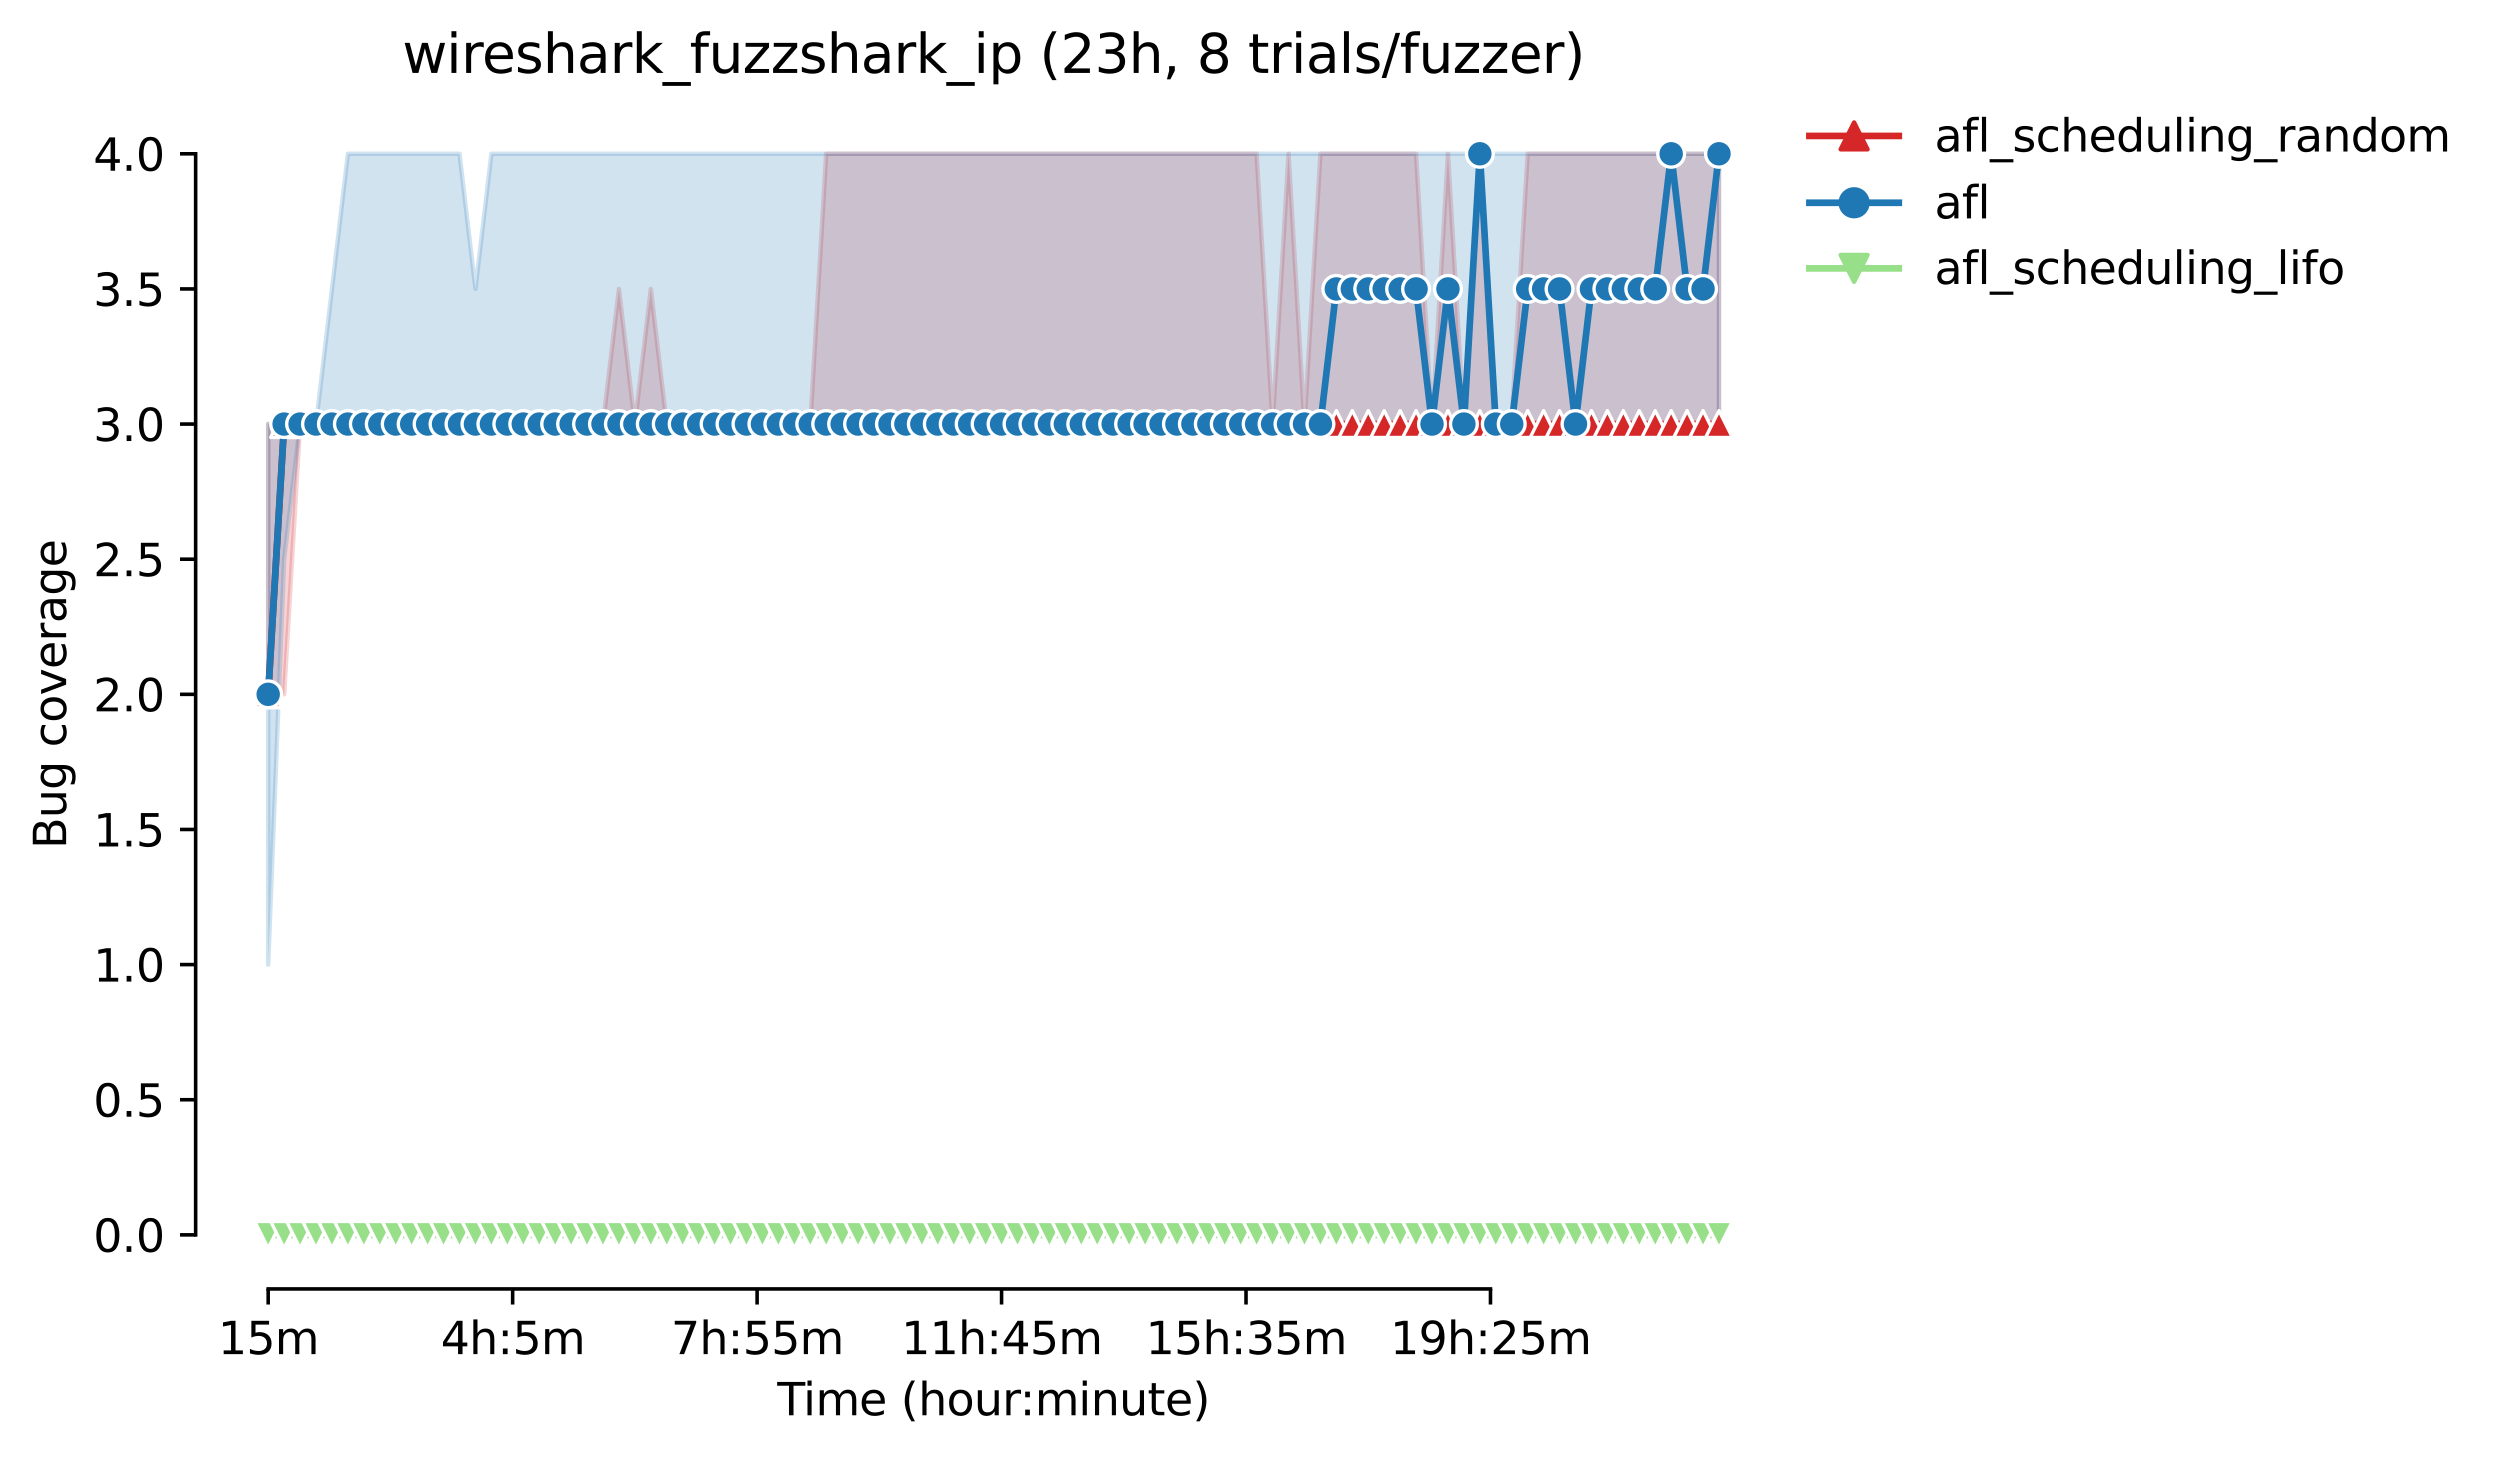 <?xml version="1.0" encoding="utf-8" standalone="no"?>
<!DOCTYPE svg PUBLIC "-//W3C//DTD SVG 1.1//EN"
  "http://www.w3.org/Graphics/SVG/1.1/DTD/svg11.dtd">
<svg height="325.986pt" version="1.1" viewBox="0 0 559.439 325.986" width="559.439pt" xmlns="http://www.w3.org/2000/svg" xmlns:xlink="http://www.w3.org/1999/xlink">
 <defs>
  <style type="text/css">*{stroke-linecap:butt;stroke-linejoin:round;}</style>
 </defs>
 <g id="figure_1">
  <g id="patch_1">
   <path d="M 0 325.986 
L 559.439 325.986 
L 559.439 0 
L 0 0 
z
" style="fill:#ffffff;"/>
  </g>
  <g id="axes_1">
   <g id="patch_2">
    <path d="M 43.781 288.43 
L 400.901 288.43 
L 400.901 22.318 
L 43.781 22.318 
z
" style="fill:#ffffff;"/>
   </g>
   <g id="PolyCollection_1">
    <defs>
     <path d="M 60.014 -231.092 
L 60.014 -170.612 
L 63.582 -170.612 
L 67.149 -231.092 
L 70.717 -231.092 
L 74.285 -231.092 
L 77.852 -231.092 
L 81.42 -231.092 
L 84.987 -231.092 
L 88.555 -231.092 
L 92.123 -231.092 
L 95.69 -231.092 
L 99.258 -231.092 
L 102.826 -231.092 
L 106.393 -231.092 
L 109.961 -231.092 
L 113.528 -231.092 
L 117.096 -231.092 
L 120.664 -231.092 
L 124.231 -231.092 
L 127.799 -231.092 
L 131.367 -231.092 
L 134.934 -231.092 
L 138.502 -231.092 
L 142.07 -231.092 
L 145.637 -231.092 
L 149.205 -231.092 
L 152.772 -231.092 
L 156.34 -231.092 
L 159.908 -231.092 
L 163.475 -231.092 
L 167.043 -231.092 
L 170.611 -231.092 
L 174.178 -231.092 
L 177.746 -231.092 
L 181.313 -231.092 
L 184.881 -231.092 
L 188.449 -231.092 
L 192.016 -231.092 
L 195.584 -231.092 
L 199.152 -231.092 
L 202.719 -231.092 
L 206.287 -231.092 
L 209.855 -231.092 
L 213.422 -231.092 
L 216.99 -231.092 
L 220.557 -231.092 
L 224.125 -231.092 
L 227.693 -231.092 
L 231.26 -231.092 
L 234.828 -231.092 
L 238.396 -231.092 
L 241.963 -231.092 
L 245.531 -231.092 
L 249.098 -231.092 
L 252.666 -231.092 
L 256.234 -231.092 
L 259.801 -231.092 
L 263.369 -231.092 
L 266.937 -231.092 
L 270.504 -231.092 
L 274.072 -231.092 
L 277.64 -231.092 
L 281.207 -231.092 
L 284.775 -231.092 
L 288.342 -231.092 
L 291.91 -231.092 
L 295.478 -231.092 
L 299.045 -231.092 
L 302.613 -231.092 
L 306.181 -231.092 
L 309.748 -231.092 
L 313.316 -231.092 
L 316.884 -231.092 
L 320.451 -231.092 
L 324.019 -231.092 
L 327.586 -231.092 
L 331.154 -231.092 
L 334.722 -231.092 
L 338.289 -231.092 
L 341.857 -231.092 
L 345.425 -231.092 
L 348.992 -231.092 
L 352.56 -231.092 
L 356.127 -231.092 
L 359.695 -231.092 
L 363.263 -231.092 
L 366.83 -231.092 
L 370.398 -231.092 
L 373.966 -231.092 
L 377.533 -231.092 
L 381.101 -231.092 
L 384.669 -231.092 
L 384.669 -291.572 
L 384.669 -291.572 
L 381.101 -291.572 
L 377.533 -291.572 
L 373.966 -291.572 
L 370.398 -291.572 
L 366.83 -291.572 
L 363.263 -291.572 
L 359.695 -291.572 
L 356.127 -291.572 
L 352.56 -291.572 
L 348.992 -291.572 
L 345.425 -291.572 
L 341.857 -291.572 
L 338.289 -232.604 
L 334.722 -231.092 
L 331.154 -291.572 
L 327.586 -231.092 
L 324.019 -291.572 
L 320.451 -231.092 
L 316.884 -291.572 
L 313.316 -291.572 
L 309.748 -291.572 
L 306.181 -291.572 
L 302.613 -291.572 
L 299.045 -291.572 
L 295.478 -291.572 
L 291.91 -231.092 
L 288.342 -291.572 
L 284.775 -231.092 
L 281.207 -291.572 
L 277.64 -291.572 
L 274.072 -291.572 
L 270.504 -291.572 
L 266.937 -291.572 
L 263.369 -291.572 
L 259.801 -291.572 
L 256.234 -291.572 
L 252.666 -291.572 
L 249.098 -291.572 
L 245.531 -291.572 
L 241.963 -291.572 
L 238.396 -291.572 
L 234.828 -291.572 
L 231.26 -291.572 
L 227.693 -291.572 
L 224.125 -291.572 
L 220.557 -291.572 
L 216.99 -291.572 
L 213.422 -291.572 
L 209.855 -291.572 
L 206.287 -291.572 
L 202.719 -291.572 
L 199.152 -291.572 
L 195.584 -291.572 
L 192.016 -291.572 
L 188.449 -291.572 
L 184.881 -291.572 
L 181.313 -231.092 
L 177.746 -231.092 
L 174.178 -231.092 
L 170.611 -231.092 
L 167.043 -231.092 
L 163.475 -231.092 
L 159.908 -231.092 
L 156.34 -231.092 
L 152.772 -231.092 
L 149.205 -231.092 
L 145.637 -261.332 
L 142.07 -231.092 
L 138.502 -261.332 
L 134.934 -231.092 
L 131.367 -231.092 
L 127.799 -231.092 
L 124.231 -231.092 
L 120.664 -231.092 
L 117.096 -231.092 
L 113.528 -231.092 
L 109.961 -231.092 
L 106.393 -231.092 
L 102.826 -231.092 
L 99.258 -231.092 
L 95.69 -231.092 
L 92.123 -231.092 
L 88.555 -231.092 
L 84.987 -231.092 
L 81.42 -231.092 
L 77.852 -231.092 
L 74.285 -231.092 
L 70.717 -231.092 
L 67.149 -231.092 
L 63.582 -231.092 
L 60.014 -231.092 
z
" id="m5d94d1afdc" style="stroke:#d62728;stroke-opacity:0.2;"/>
    </defs>
    <g clip-path="url(#p9be5dea5d6)">
     <use style="fill:#d62728;fill-opacity:0.2;stroke:#d62728;stroke-opacity:0.2;" x="0" xlink:href="#m5d94d1afdc" y="325.986"/>
    </g>
   </g>
   <g id="PolyCollection_2">
    <defs>
     <path d="M 60.014 -231.092 
L 60.014 -110.132 
L 63.582 -200.852 
L 67.149 -231.092 
L 70.717 -231.092 
L 74.285 -231.092 
L 77.852 -231.092 
L 81.42 -231.092 
L 84.987 -231.092 
L 88.555 -231.092 
L 92.123 -231.092 
L 95.69 -231.092 
L 99.258 -231.092 
L 102.826 -231.092 
L 106.393 -231.092 
L 109.961 -231.092 
L 113.528 -231.092 
L 117.096 -231.092 
L 120.664 -231.092 
L 124.231 -231.092 
L 127.799 -231.092 
L 131.367 -231.092 
L 134.934 -231.092 
L 138.502 -231.092 
L 142.07 -231.092 
L 145.637 -231.092 
L 149.205 -231.092 
L 152.772 -231.092 
L 156.34 -231.092 
L 159.908 -231.092 
L 163.475 -231.092 
L 167.043 -231.092 
L 170.611 -231.092 
L 174.178 -231.092 
L 177.746 -231.092 
L 181.313 -231.092 
L 184.881 -231.092 
L 188.449 -231.092 
L 192.016 -231.092 
L 195.584 -231.092 
L 199.152 -231.092 
L 202.719 -231.092 
L 206.287 -231.092 
L 209.855 -231.092 
L 213.422 -231.092 
L 216.99 -231.092 
L 220.557 -231.092 
L 224.125 -231.092 
L 227.693 -231.092 
L 231.26 -231.092 
L 234.828 -231.092 
L 238.396 -231.092 
L 241.963 -231.092 
L 245.531 -231.092 
L 249.098 -231.092 
L 252.666 -231.092 
L 256.234 -231.092 
L 259.801 -231.092 
L 263.369 -231.092 
L 266.937 -231.092 
L 270.504 -231.092 
L 274.072 -231.092 
L 277.64 -231.092 
L 281.207 -231.092 
L 284.775 -231.092 
L 288.342 -231.092 
L 291.91 -231.092 
L 295.478 -231.092 
L 299.045 -231.092 
L 302.613 -231.092 
L 306.181 -231.092 
L 309.748 -231.092 
L 313.316 -231.092 
L 316.884 -231.092 
L 320.451 -231.092 
L 324.019 -231.092 
L 327.586 -231.092 
L 331.154 -231.092 
L 334.722 -231.092 
L 338.289 -231.092 
L 341.857 -231.092 
L 345.425 -231.092 
L 348.992 -231.092 
L 352.56 -231.092 
L 356.127 -231.092 
L 359.695 -231.092 
L 363.263 -231.092 
L 366.83 -231.092 
L 370.398 -231.092 
L 373.966 -231.092 
L 377.533 -231.092 
L 381.101 -231.092 
L 384.669 -231.092 
L 384.669 -291.572 
L 384.669 -291.572 
L 381.101 -291.572 
L 377.533 -291.572 
L 373.966 -291.572 
L 370.398 -291.572 
L 366.83 -291.572 
L 363.263 -291.572 
L 359.695 -291.572 
L 356.127 -291.572 
L 352.56 -291.572 
L 348.992 -291.572 
L 345.425 -291.572 
L 341.857 -291.572 
L 338.289 -291.572 
L 334.722 -291.572 
L 331.154 -291.572 
L 327.586 -291.572 
L 324.019 -291.572 
L 320.451 -291.572 
L 316.884 -291.572 
L 313.316 -291.572 
L 309.748 -291.572 
L 306.181 -291.572 
L 302.613 -291.572 
L 299.045 -291.572 
L 295.478 -291.572 
L 291.91 -291.572 
L 288.342 -291.572 
L 284.775 -291.572 
L 281.207 -291.572 
L 277.64 -291.572 
L 274.072 -291.572 
L 270.504 -291.572 
L 266.937 -291.572 
L 263.369 -291.572 
L 259.801 -291.572 
L 256.234 -291.572 
L 252.666 -291.572 
L 249.098 -291.572 
L 245.531 -291.572 
L 241.963 -291.572 
L 238.396 -291.572 
L 234.828 -291.572 
L 231.26 -291.572 
L 227.693 -291.572 
L 224.125 -291.572 
L 220.557 -291.572 
L 216.99 -291.572 
L 213.422 -291.572 
L 209.855 -291.572 
L 206.287 -291.572 
L 202.719 -291.572 
L 199.152 -291.572 
L 195.584 -291.572 
L 192.016 -291.572 
L 188.449 -291.572 
L 184.881 -291.572 
L 181.313 -291.572 
L 177.746 -291.572 
L 174.178 -291.572 
L 170.611 -291.572 
L 167.043 -291.572 
L 163.475 -291.572 
L 159.908 -291.572 
L 156.34 -291.572 
L 152.772 -291.572 
L 149.205 -291.572 
L 145.637 -291.572 
L 142.07 -291.572 
L 138.502 -291.572 
L 134.934 -291.572 
L 131.367 -291.572 
L 127.799 -291.572 
L 124.231 -291.572 
L 120.664 -291.572 
L 117.096 -291.572 
L 113.528 -291.572 
L 109.961 -291.572 
L 106.393 -261.332 
L 102.826 -291.572 
L 99.258 -291.572 
L 95.69 -291.572 
L 92.123 -291.572 
L 88.555 -291.572 
L 84.987 -291.572 
L 81.42 -291.572 
L 77.852 -291.572 
L 74.285 -261.332 
L 70.717 -231.092 
L 67.149 -231.092 
L 63.582 -231.092 
L 60.014 -231.092 
z
" id="m1cad9a222d" style="stroke:#1f77b4;stroke-opacity:0.2;"/>
    </defs>
    <g clip-path="url(#p9be5dea5d6)">
     <use style="fill:#1f77b4;fill-opacity:0.2;stroke:#1f77b4;stroke-opacity:0.2;" x="0" xlink:href="#m1cad9a222d" y="325.986"/>
    </g>
   </g>
   <g id="PolyCollection_3">
    <defs>
     <path d="M 60.014 -49.652 
L 60.014 -49.652 
L 63.582 -49.652 
L 67.149 -49.652 
L 70.717 -49.652 
L 74.285 -49.652 
L 77.852 -49.652 
L 81.42 -49.652 
L 84.987 -49.652 
L 88.555 -49.652 
L 92.123 -49.652 
L 95.69 -49.652 
L 99.258 -49.652 
L 102.826 -49.652 
L 106.393 -49.652 
L 109.961 -49.652 
L 113.528 -49.652 
L 117.096 -49.652 
L 120.664 -49.652 
L 124.231 -49.652 
L 127.799 -49.652 
L 131.367 -49.652 
L 134.934 -49.652 
L 138.502 -49.652 
L 142.07 -49.652 
L 145.637 -49.652 
L 149.205 -49.652 
L 152.772 -49.652 
L 156.34 -49.652 
L 159.908 -49.652 
L 163.475 -49.652 
L 167.043 -49.652 
L 170.611 -49.652 
L 174.178 -49.652 
L 177.746 -49.652 
L 181.313 -49.652 
L 184.881 -49.652 
L 188.449 -49.652 
L 192.016 -49.652 
L 195.584 -49.652 
L 199.152 -49.652 
L 202.719 -49.652 
L 206.287 -49.652 
L 209.855 -49.652 
L 213.422 -49.652 
L 216.99 -49.652 
L 220.557 -49.652 
L 224.125 -49.652 
L 227.693 -49.652 
L 231.26 -49.652 
L 234.828 -49.652 
L 238.396 -49.652 
L 241.963 -49.652 
L 245.531 -49.652 
L 249.098 -49.652 
L 252.666 -49.652 
L 256.234 -49.652 
L 259.801 -49.652 
L 263.369 -49.652 
L 266.937 -49.652 
L 270.504 -49.652 
L 274.072 -49.652 
L 277.64 -49.652 
L 281.207 -49.652 
L 284.775 -49.652 
L 288.342 -49.652 
L 291.91 -49.652 
L 295.478 -49.652 
L 299.045 -49.652 
L 302.613 -49.652 
L 306.181 -49.652 
L 309.748 -49.652 
L 313.316 -49.652 
L 316.884 -49.652 
L 320.451 -49.652 
L 324.019 -49.652 
L 327.586 -49.652 
L 331.154 -49.652 
L 334.722 -49.652 
L 338.289 -49.652 
L 341.857 -49.652 
L 345.425 -49.652 
L 348.992 -49.652 
L 352.56 -49.652 
L 356.127 -49.652 
L 359.695 -49.652 
L 363.263 -49.652 
L 366.83 -49.652 
L 370.398 -49.652 
L 373.966 -49.652 
L 377.533 -49.652 
L 381.101 -49.652 
L 384.669 -49.652 
L 384.669 -49.652 
L 384.669 -49.652 
L 381.101 -49.652 
L 377.533 -49.652 
L 373.966 -49.652 
L 370.398 -49.652 
L 366.83 -49.652 
L 363.263 -49.652 
L 359.695 -49.652 
L 356.127 -49.652 
L 352.56 -49.652 
L 348.992 -49.652 
L 345.425 -49.652 
L 341.857 -49.652 
L 338.289 -49.652 
L 334.722 -49.652 
L 331.154 -49.652 
L 327.586 -49.652 
L 324.019 -49.652 
L 320.451 -49.652 
L 316.884 -49.652 
L 313.316 -49.652 
L 309.748 -49.652 
L 306.181 -49.652 
L 302.613 -49.652 
L 299.045 -49.652 
L 295.478 -49.652 
L 291.91 -49.652 
L 288.342 -49.652 
L 284.775 -49.652 
L 281.207 -49.652 
L 277.64 -49.652 
L 274.072 -49.652 
L 270.504 -49.652 
L 266.937 -49.652 
L 263.369 -49.652 
L 259.801 -49.652 
L 256.234 -49.652 
L 252.666 -49.652 
L 249.098 -49.652 
L 245.531 -49.652 
L 241.963 -49.652 
L 238.396 -49.652 
L 234.828 -49.652 
L 231.26 -49.652 
L 227.693 -49.652 
L 224.125 -49.652 
L 220.557 -49.652 
L 216.99 -49.652 
L 213.422 -49.652 
L 209.855 -49.652 
L 206.287 -49.652 
L 202.719 -49.652 
L 199.152 -49.652 
L 195.584 -49.652 
L 192.016 -49.652 
L 188.449 -49.652 
L 184.881 -49.652 
L 181.313 -49.652 
L 177.746 -49.652 
L 174.178 -49.652 
L 170.611 -49.652 
L 167.043 -49.652 
L 163.475 -49.652 
L 159.908 -49.652 
L 156.34 -49.652 
L 152.772 -49.652 
L 149.205 -49.652 
L 145.637 -49.652 
L 142.07 -49.652 
L 138.502 -49.652 
L 134.934 -49.652 
L 131.367 -49.652 
L 127.799 -49.652 
L 124.231 -49.652 
L 120.664 -49.652 
L 117.096 -49.652 
L 113.528 -49.652 
L 109.961 -49.652 
L 106.393 -49.652 
L 102.826 -49.652 
L 99.258 -49.652 
L 95.69 -49.652 
L 92.123 -49.652 
L 88.555 -49.652 
L 84.987 -49.652 
L 81.42 -49.652 
L 77.852 -49.652 
L 74.285 -49.652 
L 70.717 -49.652 
L 67.149 -49.652 
L 63.582 -49.652 
L 60.014 -49.652 
z
" id="mca14fa9541" style="stroke:#98df8a;stroke-opacity:0.2;"/>
    </defs>
    <g clip-path="url(#p9be5dea5d6)">
     <use style="fill:#98df8a;fill-opacity:0.2;stroke:#98df8a;stroke-opacity:0.2;" x="0" xlink:href="#mca14fa9541" y="325.986"/>
    </g>
   </g>
   <g id="matplotlib.axis_1">
    <g id="xtick_1">
     <g id="line2d_1">
      <defs>
       <path d="M 0 0 
L 0 3.5 
" id="m1f54eb0791" style="stroke:#000000;stroke-width:0.8;"/>
      </defs>
      <g>
       <use style="stroke:#000000;stroke-width:0.8;" x="60.014" xlink:href="#m1f54eb0791" y="288.43"/>
      </g>
     </g>
     <g id="text_1">
      <!-- 15m -->
      <g transform="translate(48.781 303.029)scale(0.1 -0.1)">
       <defs>
        <path d="M 794 531 
L 1825 531 
L 1825 4091 
L 703 3866 
L 703 4441 
L 1819 4666 
L 2450 4666 
L 2450 531 
L 3481 531 
L 3481 0 
L 794 0 
L 794 531 
z
" id="DejaVuSans-31" transform="scale(0.016)"/>
        <path d="M 691 4666 
L 3169 4666 
L 3169 4134 
L 1269 4134 
L 1269 2991 
Q 1406 3038 1543 3061 
Q 1681 3084 1819 3084 
Q 2600 3084 3056 2656 
Q 3513 2228 3513 1497 
Q 3513 744 3044 326 
Q 2575 -91 1722 -91 
Q 1428 -91 1123 -41 
Q 819 9 494 109 
L 494 744 
Q 775 591 1075 516 
Q 1375 441 1709 441 
Q 2250 441 2565 725 
Q 2881 1009 2881 1497 
Q 2881 1984 2565 2268 
Q 2250 2553 1709 2553 
Q 1456 2553 1204 2497 
Q 953 2441 691 2322 
L 691 4666 
z
" id="DejaVuSans-35" transform="scale(0.016)"/>
        <path d="M 3328 2828 
Q 3544 3216 3844 3400 
Q 4144 3584 4550 3584 
Q 5097 3584 5394 3201 
Q 5691 2819 5691 2113 
L 5691 0 
L 5113 0 
L 5113 2094 
Q 5113 2597 4934 2840 
Q 4756 3084 4391 3084 
Q 3944 3084 3684 2787 
Q 3425 2491 3425 1978 
L 3425 0 
L 2847 0 
L 2847 2094 
Q 2847 2600 2669 2842 
Q 2491 3084 2119 3084 
Q 1678 3084 1418 2786 
Q 1159 2488 1159 1978 
L 1159 0 
L 581 0 
L 581 3500 
L 1159 3500 
L 1159 2956 
Q 1356 3278 1631 3431 
Q 1906 3584 2284 3584 
Q 2666 3584 2933 3390 
Q 3200 3197 3328 2828 
z
" id="DejaVuSans-6d" transform="scale(0.016)"/>
       </defs>
       <use xlink:href="#DejaVuSans-31"/>
       <use x="63.623" xlink:href="#DejaVuSans-35"/>
       <use x="127.246" xlink:href="#DejaVuSans-6d"/>
      </g>
     </g>
    </g>
    <g id="xtick_2">
     <g id="line2d_2">
      <g>
       <use style="stroke:#000000;stroke-width:0.8;" x="114.718" xlink:href="#m1f54eb0791" y="288.43"/>
      </g>
     </g>
     <g id="text_2">
      <!-- 4h:5m -->
      <g transform="translate(98.632 303.029)scale(0.1 -0.1)">
       <defs>
        <path d="M 2419 4116 
L 825 1625 
L 2419 1625 
L 2419 4116 
z
M 2253 4666 
L 3047 4666 
L 3047 1625 
L 3713 1625 
L 3713 1100 
L 3047 1100 
L 3047 0 
L 2419 0 
L 2419 1100 
L 313 1100 
L 313 1709 
L 2253 4666 
z
" id="DejaVuSans-34" transform="scale(0.016)"/>
        <path d="M 3513 2113 
L 3513 0 
L 2938 0 
L 2938 2094 
Q 2938 2591 2744 2837 
Q 2550 3084 2163 3084 
Q 1697 3084 1428 2787 
Q 1159 2491 1159 1978 
L 1159 0 
L 581 0 
L 581 4863 
L 1159 4863 
L 1159 2956 
Q 1366 3272 1645 3428 
Q 1925 3584 2291 3584 
Q 2894 3584 3203 3211 
Q 3513 2838 3513 2113 
z
" id="DejaVuSans-68" transform="scale(0.016)"/>
        <path d="M 750 794 
L 1409 794 
L 1409 0 
L 750 0 
L 750 794 
z
M 750 3309 
L 1409 3309 
L 1409 2516 
L 750 2516 
L 750 3309 
z
" id="DejaVuSans-3a" transform="scale(0.016)"/>
       </defs>
       <use xlink:href="#DejaVuSans-34"/>
       <use x="63.623" xlink:href="#DejaVuSans-68"/>
       <use x="127.002" xlink:href="#DejaVuSans-3a"/>
       <use x="160.693" xlink:href="#DejaVuSans-35"/>
       <use x="224.316" xlink:href="#DejaVuSans-6d"/>
      </g>
     </g>
    </g>
    <g id="xtick_3">
     <g id="line2d_3">
      <g>
       <use style="stroke:#000000;stroke-width:0.8;" x="169.421" xlink:href="#m1f54eb0791" y="288.43"/>
      </g>
     </g>
     <g id="text_3">
      <!-- 7h:55m -->
      <g transform="translate(150.154 303.029)scale(0.1 -0.1)">
       <defs>
        <path d="M 525 4666 
L 3525 4666 
L 3525 4397 
L 1831 0 
L 1172 0 
L 2766 4134 
L 525 4134 
L 525 4666 
z
" id="DejaVuSans-37" transform="scale(0.016)"/>
       </defs>
       <use xlink:href="#DejaVuSans-37"/>
       <use x="63.623" xlink:href="#DejaVuSans-68"/>
       <use x="127.002" xlink:href="#DejaVuSans-3a"/>
       <use x="160.693" xlink:href="#DejaVuSans-35"/>
       <use x="224.316" xlink:href="#DejaVuSans-35"/>
       <use x="287.939" xlink:href="#DejaVuSans-6d"/>
      </g>
     </g>
    </g>
    <g id="xtick_4">
     <g id="line2d_4">
      <g>
       <use style="stroke:#000000;stroke-width:0.8;" x="224.125" xlink:href="#m1f54eb0791" y="288.43"/>
      </g>
     </g>
     <g id="text_4">
      <!-- 11h:45m -->
      <g transform="translate(201.677 303.029)scale(0.1 -0.1)">
       <use xlink:href="#DejaVuSans-31"/>
       <use x="63.623" xlink:href="#DejaVuSans-31"/>
       <use x="127.246" xlink:href="#DejaVuSans-68"/>
       <use x="190.625" xlink:href="#DejaVuSans-3a"/>
       <use x="224.316" xlink:href="#DejaVuSans-34"/>
       <use x="287.939" xlink:href="#DejaVuSans-35"/>
       <use x="351.562" xlink:href="#DejaVuSans-6d"/>
      </g>
     </g>
    </g>
    <g id="xtick_5">
     <g id="line2d_5">
      <g>
       <use style="stroke:#000000;stroke-width:0.8;" x="278.829" xlink:href="#m1f54eb0791" y="288.43"/>
      </g>
     </g>
     <g id="text_5">
      <!-- 15h:35m -->
      <g transform="translate(256.38 303.029)scale(0.1 -0.1)">
       <defs>
        <path d="M 2597 2516 
Q 3050 2419 3304 2112 
Q 3559 1806 3559 1356 
Q 3559 666 3084 287 
Q 2609 -91 1734 -91 
Q 1441 -91 1130 -33 
Q 819 25 488 141 
L 488 750 
Q 750 597 1062 519 
Q 1375 441 1716 441 
Q 2309 441 2620 675 
Q 2931 909 2931 1356 
Q 2931 1769 2642 2001 
Q 2353 2234 1838 2234 
L 1294 2234 
L 1294 2753 
L 1863 2753 
Q 2328 2753 2575 2939 
Q 2822 3125 2822 3475 
Q 2822 3834 2567 4026 
Q 2313 4219 1838 4219 
Q 1578 4219 1281 4162 
Q 984 4106 628 3988 
L 628 4550 
Q 988 4650 1302 4700 
Q 1616 4750 1894 4750 
Q 2613 4750 3031 4423 
Q 3450 4097 3450 3541 
Q 3450 3153 3228 2886 
Q 3006 2619 2597 2516 
z
" id="DejaVuSans-33" transform="scale(0.016)"/>
       </defs>
       <use xlink:href="#DejaVuSans-31"/>
       <use x="63.623" xlink:href="#DejaVuSans-35"/>
       <use x="127.246" xlink:href="#DejaVuSans-68"/>
       <use x="190.625" xlink:href="#DejaVuSans-3a"/>
       <use x="224.316" xlink:href="#DejaVuSans-33"/>
       <use x="287.939" xlink:href="#DejaVuSans-35"/>
       <use x="351.562" xlink:href="#DejaVuSans-6d"/>
      </g>
     </g>
    </g>
    <g id="xtick_6">
     <g id="line2d_6">
      <g>
       <use style="stroke:#000000;stroke-width:0.8;" x="333.532" xlink:href="#m1f54eb0791" y="288.43"/>
      </g>
     </g>
     <g id="text_6">
      <!-- 19h:25m -->
      <g transform="translate(311.084 303.029)scale(0.1 -0.1)">
       <defs>
        <path d="M 703 97 
L 703 672 
Q 941 559 1184 500 
Q 1428 441 1663 441 
Q 2288 441 2617 861 
Q 2947 1281 2994 2138 
Q 2813 1869 2534 1725 
Q 2256 1581 1919 1581 
Q 1219 1581 811 2004 
Q 403 2428 403 3163 
Q 403 3881 828 4315 
Q 1253 4750 1959 4750 
Q 2769 4750 3195 4129 
Q 3622 3509 3622 2328 
Q 3622 1225 3098 567 
Q 2575 -91 1691 -91 
Q 1453 -91 1209 -44 
Q 966 3 703 97 
z
M 1959 2075 
Q 2384 2075 2632 2365 
Q 2881 2656 2881 3163 
Q 2881 3666 2632 3958 
Q 2384 4250 1959 4250 
Q 1534 4250 1286 3958 
Q 1038 3666 1038 3163 
Q 1038 2656 1286 2365 
Q 1534 2075 1959 2075 
z
" id="DejaVuSans-39" transform="scale(0.016)"/>
        <path d="M 1228 531 
L 3431 531 
L 3431 0 
L 469 0 
L 469 531 
Q 828 903 1448 1529 
Q 2069 2156 2228 2338 
Q 2531 2678 2651 2914 
Q 2772 3150 2772 3378 
Q 2772 3750 2511 3984 
Q 2250 4219 1831 4219 
Q 1534 4219 1204 4116 
Q 875 4013 500 3803 
L 500 4441 
Q 881 4594 1212 4672 
Q 1544 4750 1819 4750 
Q 2544 4750 2975 4387 
Q 3406 4025 3406 3419 
Q 3406 3131 3298 2873 
Q 3191 2616 2906 2266 
Q 2828 2175 2409 1742 
Q 1991 1309 1228 531 
z
" id="DejaVuSans-32" transform="scale(0.016)"/>
       </defs>
       <use xlink:href="#DejaVuSans-31"/>
       <use x="63.623" xlink:href="#DejaVuSans-39"/>
       <use x="127.246" xlink:href="#DejaVuSans-68"/>
       <use x="190.625" xlink:href="#DejaVuSans-3a"/>
       <use x="224.316" xlink:href="#DejaVuSans-32"/>
       <use x="287.939" xlink:href="#DejaVuSans-35"/>
       <use x="351.562" xlink:href="#DejaVuSans-6d"/>
      </g>
     </g>
    </g>
    <g id="text_7">
     <!-- Time (hour:minute) -->
     <g transform="translate(173.934 316.707)scale(0.1 -0.1)">
      <defs>
       <path d="M -19 4666 
L 3928 4666 
L 3928 4134 
L 2272 4134 
L 2272 0 
L 1638 0 
L 1638 4134 
L -19 4134 
L -19 4666 
z
" id="DejaVuSans-54" transform="scale(0.016)"/>
       <path d="M 603 3500 
L 1178 3500 
L 1178 0 
L 603 0 
L 603 3500 
z
M 603 4863 
L 1178 4863 
L 1178 4134 
L 603 4134 
L 603 4863 
z
" id="DejaVuSans-69" transform="scale(0.016)"/>
       <path d="M 3597 1894 
L 3597 1613 
L 953 1613 
Q 991 1019 1311 708 
Q 1631 397 2203 397 
Q 2534 397 2845 478 
Q 3156 559 3463 722 
L 3463 178 
Q 3153 47 2828 -22 
Q 2503 -91 2169 -91 
Q 1331 -91 842 396 
Q 353 884 353 1716 
Q 353 2575 817 3079 
Q 1281 3584 2069 3584 
Q 2775 3584 3186 3129 
Q 3597 2675 3597 1894 
z
M 3022 2063 
Q 3016 2534 2758 2815 
Q 2500 3097 2075 3097 
Q 1594 3097 1305 2825 
Q 1016 2553 972 2059 
L 3022 2063 
z
" id="DejaVuSans-65" transform="scale(0.016)"/>
       <path id="DejaVuSans-20" transform="scale(0.016)"/>
       <path d="M 1984 4856 
Q 1566 4138 1362 3434 
Q 1159 2731 1159 2009 
Q 1159 1288 1364 580 
Q 1569 -128 1984 -844 
L 1484 -844 
Q 1016 -109 783 600 
Q 550 1309 550 2009 
Q 550 2706 781 3412 
Q 1013 4119 1484 4856 
L 1984 4856 
z
" id="DejaVuSans-28" transform="scale(0.016)"/>
       <path d="M 1959 3097 
Q 1497 3097 1228 2736 
Q 959 2375 959 1747 
Q 959 1119 1226 758 
Q 1494 397 1959 397 
Q 2419 397 2687 759 
Q 2956 1122 2956 1747 
Q 2956 2369 2687 2733 
Q 2419 3097 1959 3097 
z
M 1959 3584 
Q 2709 3584 3137 3096 
Q 3566 2609 3566 1747 
Q 3566 888 3137 398 
Q 2709 -91 1959 -91 
Q 1206 -91 779 398 
Q 353 888 353 1747 
Q 353 2609 779 3096 
Q 1206 3584 1959 3584 
z
" id="DejaVuSans-6f" transform="scale(0.016)"/>
       <path d="M 544 1381 
L 544 3500 
L 1119 3500 
L 1119 1403 
Q 1119 906 1312 657 
Q 1506 409 1894 409 
Q 2359 409 2629 706 
Q 2900 1003 2900 1516 
L 2900 3500 
L 3475 3500 
L 3475 0 
L 2900 0 
L 2900 538 
Q 2691 219 2414 64 
Q 2138 -91 1772 -91 
Q 1169 -91 856 284 
Q 544 659 544 1381 
z
M 1991 3584 
L 1991 3584 
z
" id="DejaVuSans-75" transform="scale(0.016)"/>
       <path d="M 2631 2963 
Q 2534 3019 2420 3045 
Q 2306 3072 2169 3072 
Q 1681 3072 1420 2755 
Q 1159 2438 1159 1844 
L 1159 0 
L 581 0 
L 581 3500 
L 1159 3500 
L 1159 2956 
Q 1341 3275 1631 3429 
Q 1922 3584 2338 3584 
Q 2397 3584 2469 3576 
Q 2541 3569 2628 3553 
L 2631 2963 
z
" id="DejaVuSans-72" transform="scale(0.016)"/>
       <path d="M 3513 2113 
L 3513 0 
L 2938 0 
L 2938 2094 
Q 2938 2591 2744 2837 
Q 2550 3084 2163 3084 
Q 1697 3084 1428 2787 
Q 1159 2491 1159 1978 
L 1159 0 
L 581 0 
L 581 3500 
L 1159 3500 
L 1159 2956 
Q 1366 3272 1645 3428 
Q 1925 3584 2291 3584 
Q 2894 3584 3203 3211 
Q 3513 2838 3513 2113 
z
" id="DejaVuSans-6e" transform="scale(0.016)"/>
       <path d="M 1172 4494 
L 1172 3500 
L 2356 3500 
L 2356 3053 
L 1172 3053 
L 1172 1153 
Q 1172 725 1289 603 
Q 1406 481 1766 481 
L 2356 481 
L 2356 0 
L 1766 0 
Q 1100 0 847 248 
Q 594 497 594 1153 
L 594 3053 
L 172 3053 
L 172 3500 
L 594 3500 
L 594 4494 
L 1172 4494 
z
" id="DejaVuSans-74" transform="scale(0.016)"/>
       <path d="M 513 4856 
L 1013 4856 
Q 1481 4119 1714 3412 
Q 1947 2706 1947 2009 
Q 1947 1309 1714 600 
Q 1481 -109 1013 -844 
L 513 -844 
Q 928 -128 1133 580 
Q 1338 1288 1338 2009 
Q 1338 2731 1133 3434 
Q 928 4138 513 4856 
z
" id="DejaVuSans-29" transform="scale(0.016)"/>
      </defs>
      <use xlink:href="#DejaVuSans-54"/>
      <use x="57.959" xlink:href="#DejaVuSans-69"/>
      <use x="85.742" xlink:href="#DejaVuSans-6d"/>
      <use x="183.154" xlink:href="#DejaVuSans-65"/>
      <use x="244.678" xlink:href="#DejaVuSans-20"/>
      <use x="276.465" xlink:href="#DejaVuSans-28"/>
      <use x="315.479" xlink:href="#DejaVuSans-68"/>
      <use x="378.857" xlink:href="#DejaVuSans-6f"/>
      <use x="440.039" xlink:href="#DejaVuSans-75"/>
      <use x="503.418" xlink:href="#DejaVuSans-72"/>
      <use x="542.781" xlink:href="#DejaVuSans-3a"/>
      <use x="576.473" xlink:href="#DejaVuSans-6d"/>
      <use x="673.885" xlink:href="#DejaVuSans-69"/>
      <use x="701.668" xlink:href="#DejaVuSans-6e"/>
      <use x="765.047" xlink:href="#DejaVuSans-75"/>
      <use x="828.426" xlink:href="#DejaVuSans-74"/>
      <use x="867.635" xlink:href="#DejaVuSans-65"/>
      <use x="929.158" xlink:href="#DejaVuSans-29"/>
     </g>
    </g>
   </g>
   <g id="matplotlib.axis_2">
    <g id="ytick_1">
     <g id="line2d_7">
      <defs>
       <path d="M 0 0 
L -3.5 0 
" id="m0b7f15e6a0" style="stroke:#000000;stroke-width:0.8;"/>
      </defs>
      <g>
       <use style="stroke:#000000;stroke-width:0.8;" x="43.781" xlink:href="#m0b7f15e6a0" y="276.334"/>
      </g>
     </g>
     <g id="text_8">
      <!-- 0.0 -->
      <g transform="translate(20.878 280.133)scale(0.1 -0.1)">
       <defs>
        <path d="M 2034 4250 
Q 1547 4250 1301 3770 
Q 1056 3291 1056 2328 
Q 1056 1369 1301 889 
Q 1547 409 2034 409 
Q 2525 409 2770 889 
Q 3016 1369 3016 2328 
Q 3016 3291 2770 3770 
Q 2525 4250 2034 4250 
z
M 2034 4750 
Q 2819 4750 3233 4129 
Q 3647 3509 3647 2328 
Q 3647 1150 3233 529 
Q 2819 -91 2034 -91 
Q 1250 -91 836 529 
Q 422 1150 422 2328 
Q 422 3509 836 4129 
Q 1250 4750 2034 4750 
z
" id="DejaVuSans-30" transform="scale(0.016)"/>
        <path d="M 684 794 
L 1344 794 
L 1344 0 
L 684 0 
L 684 794 
z
" id="DejaVuSans-2e" transform="scale(0.016)"/>
       </defs>
       <use xlink:href="#DejaVuSans-30"/>
       <use x="63.623" xlink:href="#DejaVuSans-2e"/>
       <use x="95.41" xlink:href="#DejaVuSans-30"/>
      </g>
     </g>
    </g>
    <g id="ytick_2">
     <g id="line2d_8">
      <g>
       <use style="stroke:#000000;stroke-width:0.8;" x="43.781" xlink:href="#m0b7f15e6a0" y="246.094"/>
      </g>
     </g>
     <g id="text_9">
      <!-- 0.5 -->
      <g transform="translate(20.878 249.893)scale(0.1 -0.1)">
       <use xlink:href="#DejaVuSans-30"/>
       <use x="63.623" xlink:href="#DejaVuSans-2e"/>
       <use x="95.41" xlink:href="#DejaVuSans-35"/>
      </g>
     </g>
    </g>
    <g id="ytick_3">
     <g id="line2d_9">
      <g>
       <use style="stroke:#000000;stroke-width:0.8;" x="43.781" xlink:href="#m0b7f15e6a0" y="215.854"/>
      </g>
     </g>
     <g id="text_10">
      <!-- 1.0 -->
      <g transform="translate(20.878 219.653)scale(0.1 -0.1)">
       <use xlink:href="#DejaVuSans-31"/>
       <use x="63.623" xlink:href="#DejaVuSans-2e"/>
       <use x="95.41" xlink:href="#DejaVuSans-30"/>
      </g>
     </g>
    </g>
    <g id="ytick_4">
     <g id="line2d_10">
      <g>
       <use style="stroke:#000000;stroke-width:0.8;" x="43.781" xlink:href="#m0b7f15e6a0" y="185.614"/>
      </g>
     </g>
     <g id="text_11">
      <!-- 1.5 -->
      <g transform="translate(20.878 189.413)scale(0.1 -0.1)">
       <use xlink:href="#DejaVuSans-31"/>
       <use x="63.623" xlink:href="#DejaVuSans-2e"/>
       <use x="95.41" xlink:href="#DejaVuSans-35"/>
      </g>
     </g>
    </g>
    <g id="ytick_5">
     <g id="line2d_11">
      <g>
       <use style="stroke:#000000;stroke-width:0.8;" x="43.781" xlink:href="#m0b7f15e6a0" y="155.374"/>
      </g>
     </g>
     <g id="text_12">
      <!-- 2.0 -->
      <g transform="translate(20.878 159.173)scale(0.1 -0.1)">
       <use xlink:href="#DejaVuSans-32"/>
       <use x="63.623" xlink:href="#DejaVuSans-2e"/>
       <use x="95.41" xlink:href="#DejaVuSans-30"/>
      </g>
     </g>
    </g>
    <g id="ytick_6">
     <g id="line2d_12">
      <g>
       <use style="stroke:#000000;stroke-width:0.8;" x="43.781" xlink:href="#m0b7f15e6a0" y="125.134"/>
      </g>
     </g>
     <g id="text_13">
      <!-- 2.5 -->
      <g transform="translate(20.878 128.933)scale(0.1 -0.1)">
       <use xlink:href="#DejaVuSans-32"/>
       <use x="63.623" xlink:href="#DejaVuSans-2e"/>
       <use x="95.41" xlink:href="#DejaVuSans-35"/>
      </g>
     </g>
    </g>
    <g id="ytick_7">
     <g id="line2d_13">
      <g>
       <use style="stroke:#000000;stroke-width:0.8;" x="43.781" xlink:href="#m0b7f15e6a0" y="94.894"/>
      </g>
     </g>
     <g id="text_14">
      <!-- 3.0 -->
      <g transform="translate(20.878 98.693)scale(0.1 -0.1)">
       <use xlink:href="#DejaVuSans-33"/>
       <use x="63.623" xlink:href="#DejaVuSans-2e"/>
       <use x="95.41" xlink:href="#DejaVuSans-30"/>
      </g>
     </g>
    </g>
    <g id="ytick_8">
     <g id="line2d_14">
      <g>
       <use style="stroke:#000000;stroke-width:0.8;" x="43.781" xlink:href="#m0b7f15e6a0" y="64.654"/>
      </g>
     </g>
     <g id="text_15">
      <!-- 3.5 -->
      <g transform="translate(20.878 68.453)scale(0.1 -0.1)">
       <use xlink:href="#DejaVuSans-33"/>
       <use x="63.623" xlink:href="#DejaVuSans-2e"/>
       <use x="95.41" xlink:href="#DejaVuSans-35"/>
      </g>
     </g>
    </g>
    <g id="ytick_9">
     <g id="line2d_15">
      <g>
       <use style="stroke:#000000;stroke-width:0.8;" x="43.781" xlink:href="#m0b7f15e6a0" y="34.414"/>
      </g>
     </g>
     <g id="text_16">
      <!-- 4.0 -->
      <g transform="translate(20.878 38.213)scale(0.1 -0.1)">
       <use xlink:href="#DejaVuSans-34"/>
       <use x="63.623" xlink:href="#DejaVuSans-2e"/>
       <use x="95.41" xlink:href="#DejaVuSans-30"/>
      </g>
     </g>
    </g>
    <g id="text_17">
     <!-- Bug coverage -->
     <g transform="translate(14.798 189.951)rotate(-90)scale(0.1 -0.1)">
      <defs>
       <path d="M 1259 2228 
L 1259 519 
L 2272 519 
Q 2781 519 3026 730 
Q 3272 941 3272 1375 
Q 3272 1813 3026 2020 
Q 2781 2228 2272 2228 
L 1259 2228 
z
M 1259 4147 
L 1259 2741 
L 2194 2741 
Q 2656 2741 2882 2914 
Q 3109 3088 3109 3444 
Q 3109 3797 2882 3972 
Q 2656 4147 2194 4147 
L 1259 4147 
z
M 628 4666 
L 2241 4666 
Q 2963 4666 3353 4366 
Q 3744 4066 3744 3513 
Q 3744 3084 3544 2831 
Q 3344 2578 2956 2516 
Q 3422 2416 3680 2098 
Q 3938 1781 3938 1306 
Q 3938 681 3513 340 
Q 3088 0 2303 0 
L 628 0 
L 628 4666 
z
" id="DejaVuSans-42" transform="scale(0.016)"/>
       <path d="M 2906 1791 
Q 2906 2416 2648 2759 
Q 2391 3103 1925 3103 
Q 1463 3103 1205 2759 
Q 947 2416 947 1791 
Q 947 1169 1205 825 
Q 1463 481 1925 481 
Q 2391 481 2648 825 
Q 2906 1169 2906 1791 
z
M 3481 434 
Q 3481 -459 3084 -895 
Q 2688 -1331 1869 -1331 
Q 1566 -1331 1297 -1286 
Q 1028 -1241 775 -1147 
L 775 -588 
Q 1028 -725 1275 -790 
Q 1522 -856 1778 -856 
Q 2344 -856 2625 -561 
Q 2906 -266 2906 331 
L 2906 616 
Q 2728 306 2450 153 
Q 2172 0 1784 0 
Q 1141 0 747 490 
Q 353 981 353 1791 
Q 353 2603 747 3093 
Q 1141 3584 1784 3584 
Q 2172 3584 2450 3431 
Q 2728 3278 2906 2969 
L 2906 3500 
L 3481 3500 
L 3481 434 
z
" id="DejaVuSans-67" transform="scale(0.016)"/>
       <path d="M 3122 3366 
L 3122 2828 
Q 2878 2963 2633 3030 
Q 2388 3097 2138 3097 
Q 1578 3097 1268 2742 
Q 959 2388 959 1747 
Q 959 1106 1268 751 
Q 1578 397 2138 397 
Q 2388 397 2633 464 
Q 2878 531 3122 666 
L 3122 134 
Q 2881 22 2623 -34 
Q 2366 -91 2075 -91 
Q 1284 -91 818 406 
Q 353 903 353 1747 
Q 353 2603 823 3093 
Q 1294 3584 2113 3584 
Q 2378 3584 2631 3529 
Q 2884 3475 3122 3366 
z
" id="DejaVuSans-63" transform="scale(0.016)"/>
       <path d="M 191 3500 
L 800 3500 
L 1894 563 
L 2988 3500 
L 3597 3500 
L 2284 0 
L 1503 0 
L 191 3500 
z
" id="DejaVuSans-76" transform="scale(0.016)"/>
       <path d="M 2194 1759 
Q 1497 1759 1228 1600 
Q 959 1441 959 1056 
Q 959 750 1161 570 
Q 1363 391 1709 391 
Q 2188 391 2477 730 
Q 2766 1069 2766 1631 
L 2766 1759 
L 2194 1759 
z
M 3341 1997 
L 3341 0 
L 2766 0 
L 2766 531 
Q 2569 213 2275 61 
Q 1981 -91 1556 -91 
Q 1019 -91 701 211 
Q 384 513 384 1019 
Q 384 1609 779 1909 
Q 1175 2209 1959 2209 
L 2766 2209 
L 2766 2266 
Q 2766 2663 2505 2880 
Q 2244 3097 1772 3097 
Q 1472 3097 1187 3025 
Q 903 2953 641 2809 
L 641 3341 
Q 956 3463 1253 3523 
Q 1550 3584 1831 3584 
Q 2591 3584 2966 3190 
Q 3341 2797 3341 1997 
z
" id="DejaVuSans-61" transform="scale(0.016)"/>
      </defs>
      <use xlink:href="#DejaVuSans-42"/>
      <use x="68.604" xlink:href="#DejaVuSans-75"/>
      <use x="131.982" xlink:href="#DejaVuSans-67"/>
      <use x="195.459" xlink:href="#DejaVuSans-20"/>
      <use x="227.246" xlink:href="#DejaVuSans-63"/>
      <use x="282.227" xlink:href="#DejaVuSans-6f"/>
      <use x="343.408" xlink:href="#DejaVuSans-76"/>
      <use x="402.588" xlink:href="#DejaVuSans-65"/>
      <use x="464.111" xlink:href="#DejaVuSans-72"/>
      <use x="505.225" xlink:href="#DejaVuSans-61"/>
      <use x="566.504" xlink:href="#DejaVuSans-67"/>
      <use x="629.98" xlink:href="#DejaVuSans-65"/>
     </g>
    </g>
   </g>
   <g id="line2d_16">
    <path clip-path="url(#p9be5dea5d6)" d="M 60.014 155.374 
L 63.582 94.894 
L 67.149 94.894 
L 70.717 94.894 
L 74.285 94.894 
L 77.852 94.894 
L 81.42 94.894 
L 84.987 94.894 
L 88.555 94.894 
L 92.123 94.894 
L 95.69 94.894 
L 99.258 94.894 
L 102.826 94.894 
L 106.393 94.894 
L 109.961 94.894 
L 113.528 94.894 
L 117.096 94.894 
L 120.664 94.894 
L 124.231 94.894 
L 127.799 94.894 
L 131.367 94.894 
L 134.934 94.894 
L 138.502 94.894 
L 142.07 94.894 
L 145.637 94.894 
L 149.205 94.894 
L 152.772 94.894 
L 156.34 94.894 
L 159.908 94.894 
L 163.475 94.894 
L 167.043 94.894 
L 170.611 94.894 
L 174.178 94.894 
L 177.746 94.894 
L 181.313 94.894 
L 184.881 94.894 
L 188.449 94.894 
L 192.016 94.894 
L 195.584 94.894 
L 199.152 94.894 
L 202.719 94.894 
L 206.287 94.894 
L 209.855 94.894 
L 213.422 94.894 
L 216.99 94.894 
L 220.557 94.894 
L 224.125 94.894 
L 227.693 94.894 
L 231.26 94.894 
L 234.828 94.894 
L 238.396 94.894 
L 241.963 94.894 
L 245.531 94.894 
L 249.098 94.894 
L 252.666 94.894 
L 256.234 94.894 
L 259.801 94.894 
L 263.369 94.894 
L 266.937 94.894 
L 270.504 94.894 
L 274.072 94.894 
L 277.64 94.894 
L 281.207 94.894 
L 284.775 94.894 
L 288.342 94.894 
L 291.91 94.894 
L 295.478 94.894 
L 299.045 94.894 
L 302.613 94.894 
L 306.181 94.894 
L 309.748 94.894 
L 313.316 94.894 
L 316.884 94.894 
L 320.451 94.894 
L 324.019 94.894 
L 327.586 94.894 
L 331.154 94.894 
L 334.722 94.894 
L 338.289 94.894 
L 341.857 94.894 
L 345.425 94.894 
L 348.992 94.894 
L 352.56 94.894 
L 356.127 94.894 
L 359.695 94.894 
L 363.263 94.894 
L 366.83 94.894 
L 370.398 94.894 
L 373.966 94.894 
L 377.533 94.894 
L 381.101 94.894 
L 384.669 94.894 
" style="fill:none;stroke:#d62728;stroke-linecap:square;stroke-width:1.5;"/>
    <defs>
     <path d="M 0 -3 
L -3 3 
L 3 3 
z
" id="m8f41024d22" style="stroke:#ffffff;stroke-linejoin:miter;stroke-width:0.75;"/>
    </defs>
    <g clip-path="url(#p9be5dea5d6)">
     <use style="fill:#d62728;stroke:#ffffff;stroke-linejoin:miter;stroke-width:0.75;" x="60.014" xlink:href="#m8f41024d22" y="155.374"/>
     <use style="fill:#d62728;stroke:#ffffff;stroke-linejoin:miter;stroke-width:0.75;" x="63.582" xlink:href="#m8f41024d22" y="94.894"/>
     <use style="fill:#d62728;stroke:#ffffff;stroke-linejoin:miter;stroke-width:0.75;" x="67.149" xlink:href="#m8f41024d22" y="94.894"/>
     <use style="fill:#d62728;stroke:#ffffff;stroke-linejoin:miter;stroke-width:0.75;" x="70.717" xlink:href="#m8f41024d22" y="94.894"/>
     <use style="fill:#d62728;stroke:#ffffff;stroke-linejoin:miter;stroke-width:0.75;" x="74.285" xlink:href="#m8f41024d22" y="94.894"/>
     <use style="fill:#d62728;stroke:#ffffff;stroke-linejoin:miter;stroke-width:0.75;" x="77.852" xlink:href="#m8f41024d22" y="94.894"/>
     <use style="fill:#d62728;stroke:#ffffff;stroke-linejoin:miter;stroke-width:0.75;" x="81.42" xlink:href="#m8f41024d22" y="94.894"/>
     <use style="fill:#d62728;stroke:#ffffff;stroke-linejoin:miter;stroke-width:0.75;" x="84.987" xlink:href="#m8f41024d22" y="94.894"/>
     <use style="fill:#d62728;stroke:#ffffff;stroke-linejoin:miter;stroke-width:0.75;" x="88.555" xlink:href="#m8f41024d22" y="94.894"/>
     <use style="fill:#d62728;stroke:#ffffff;stroke-linejoin:miter;stroke-width:0.75;" x="92.123" xlink:href="#m8f41024d22" y="94.894"/>
     <use style="fill:#d62728;stroke:#ffffff;stroke-linejoin:miter;stroke-width:0.75;" x="95.69" xlink:href="#m8f41024d22" y="94.894"/>
     <use style="fill:#d62728;stroke:#ffffff;stroke-linejoin:miter;stroke-width:0.75;" x="99.258" xlink:href="#m8f41024d22" y="94.894"/>
     <use style="fill:#d62728;stroke:#ffffff;stroke-linejoin:miter;stroke-width:0.75;" x="102.826" xlink:href="#m8f41024d22" y="94.894"/>
     <use style="fill:#d62728;stroke:#ffffff;stroke-linejoin:miter;stroke-width:0.75;" x="106.393" xlink:href="#m8f41024d22" y="94.894"/>
     <use style="fill:#d62728;stroke:#ffffff;stroke-linejoin:miter;stroke-width:0.75;" x="109.961" xlink:href="#m8f41024d22" y="94.894"/>
     <use style="fill:#d62728;stroke:#ffffff;stroke-linejoin:miter;stroke-width:0.75;" x="113.528" xlink:href="#m8f41024d22" y="94.894"/>
     <use style="fill:#d62728;stroke:#ffffff;stroke-linejoin:miter;stroke-width:0.75;" x="117.096" xlink:href="#m8f41024d22" y="94.894"/>
     <use style="fill:#d62728;stroke:#ffffff;stroke-linejoin:miter;stroke-width:0.75;" x="120.664" xlink:href="#m8f41024d22" y="94.894"/>
     <use style="fill:#d62728;stroke:#ffffff;stroke-linejoin:miter;stroke-width:0.75;" x="124.231" xlink:href="#m8f41024d22" y="94.894"/>
     <use style="fill:#d62728;stroke:#ffffff;stroke-linejoin:miter;stroke-width:0.75;" x="127.799" xlink:href="#m8f41024d22" y="94.894"/>
     <use style="fill:#d62728;stroke:#ffffff;stroke-linejoin:miter;stroke-width:0.75;" x="131.367" xlink:href="#m8f41024d22" y="94.894"/>
     <use style="fill:#d62728;stroke:#ffffff;stroke-linejoin:miter;stroke-width:0.75;" x="134.934" xlink:href="#m8f41024d22" y="94.894"/>
     <use style="fill:#d62728;stroke:#ffffff;stroke-linejoin:miter;stroke-width:0.75;" x="138.502" xlink:href="#m8f41024d22" y="94.894"/>
     <use style="fill:#d62728;stroke:#ffffff;stroke-linejoin:miter;stroke-width:0.75;" x="142.07" xlink:href="#m8f41024d22" y="94.894"/>
     <use style="fill:#d62728;stroke:#ffffff;stroke-linejoin:miter;stroke-width:0.75;" x="145.637" xlink:href="#m8f41024d22" y="94.894"/>
     <use style="fill:#d62728;stroke:#ffffff;stroke-linejoin:miter;stroke-width:0.75;" x="149.205" xlink:href="#m8f41024d22" y="94.894"/>
     <use style="fill:#d62728;stroke:#ffffff;stroke-linejoin:miter;stroke-width:0.75;" x="152.772" xlink:href="#m8f41024d22" y="94.894"/>
     <use style="fill:#d62728;stroke:#ffffff;stroke-linejoin:miter;stroke-width:0.75;" x="156.34" xlink:href="#m8f41024d22" y="94.894"/>
     <use style="fill:#d62728;stroke:#ffffff;stroke-linejoin:miter;stroke-width:0.75;" x="159.908" xlink:href="#m8f41024d22" y="94.894"/>
     <use style="fill:#d62728;stroke:#ffffff;stroke-linejoin:miter;stroke-width:0.75;" x="163.475" xlink:href="#m8f41024d22" y="94.894"/>
     <use style="fill:#d62728;stroke:#ffffff;stroke-linejoin:miter;stroke-width:0.75;" x="167.043" xlink:href="#m8f41024d22" y="94.894"/>
     <use style="fill:#d62728;stroke:#ffffff;stroke-linejoin:miter;stroke-width:0.75;" x="170.611" xlink:href="#m8f41024d22" y="94.894"/>
     <use style="fill:#d62728;stroke:#ffffff;stroke-linejoin:miter;stroke-width:0.75;" x="174.178" xlink:href="#m8f41024d22" y="94.894"/>
     <use style="fill:#d62728;stroke:#ffffff;stroke-linejoin:miter;stroke-width:0.75;" x="177.746" xlink:href="#m8f41024d22" y="94.894"/>
     <use style="fill:#d62728;stroke:#ffffff;stroke-linejoin:miter;stroke-width:0.75;" x="181.313" xlink:href="#m8f41024d22" y="94.894"/>
     <use style="fill:#d62728;stroke:#ffffff;stroke-linejoin:miter;stroke-width:0.75;" x="184.881" xlink:href="#m8f41024d22" y="94.894"/>
     <use style="fill:#d62728;stroke:#ffffff;stroke-linejoin:miter;stroke-width:0.75;" x="188.449" xlink:href="#m8f41024d22" y="94.894"/>
     <use style="fill:#d62728;stroke:#ffffff;stroke-linejoin:miter;stroke-width:0.75;" x="192.016" xlink:href="#m8f41024d22" y="94.894"/>
     <use style="fill:#d62728;stroke:#ffffff;stroke-linejoin:miter;stroke-width:0.75;" x="195.584" xlink:href="#m8f41024d22" y="94.894"/>
     <use style="fill:#d62728;stroke:#ffffff;stroke-linejoin:miter;stroke-width:0.75;" x="199.152" xlink:href="#m8f41024d22" y="94.894"/>
     <use style="fill:#d62728;stroke:#ffffff;stroke-linejoin:miter;stroke-width:0.75;" x="202.719" xlink:href="#m8f41024d22" y="94.894"/>
     <use style="fill:#d62728;stroke:#ffffff;stroke-linejoin:miter;stroke-width:0.75;" x="206.287" xlink:href="#m8f41024d22" y="94.894"/>
     <use style="fill:#d62728;stroke:#ffffff;stroke-linejoin:miter;stroke-width:0.75;" x="209.855" xlink:href="#m8f41024d22" y="94.894"/>
     <use style="fill:#d62728;stroke:#ffffff;stroke-linejoin:miter;stroke-width:0.75;" x="213.422" xlink:href="#m8f41024d22" y="94.894"/>
     <use style="fill:#d62728;stroke:#ffffff;stroke-linejoin:miter;stroke-width:0.75;" x="216.99" xlink:href="#m8f41024d22" y="94.894"/>
     <use style="fill:#d62728;stroke:#ffffff;stroke-linejoin:miter;stroke-width:0.75;" x="220.557" xlink:href="#m8f41024d22" y="94.894"/>
     <use style="fill:#d62728;stroke:#ffffff;stroke-linejoin:miter;stroke-width:0.75;" x="224.125" xlink:href="#m8f41024d22" y="94.894"/>
     <use style="fill:#d62728;stroke:#ffffff;stroke-linejoin:miter;stroke-width:0.75;" x="227.693" xlink:href="#m8f41024d22" y="94.894"/>
     <use style="fill:#d62728;stroke:#ffffff;stroke-linejoin:miter;stroke-width:0.75;" x="231.26" xlink:href="#m8f41024d22" y="94.894"/>
     <use style="fill:#d62728;stroke:#ffffff;stroke-linejoin:miter;stroke-width:0.75;" x="234.828" xlink:href="#m8f41024d22" y="94.894"/>
     <use style="fill:#d62728;stroke:#ffffff;stroke-linejoin:miter;stroke-width:0.75;" x="238.396" xlink:href="#m8f41024d22" y="94.894"/>
     <use style="fill:#d62728;stroke:#ffffff;stroke-linejoin:miter;stroke-width:0.75;" x="241.963" xlink:href="#m8f41024d22" y="94.894"/>
     <use style="fill:#d62728;stroke:#ffffff;stroke-linejoin:miter;stroke-width:0.75;" x="245.531" xlink:href="#m8f41024d22" y="94.894"/>
     <use style="fill:#d62728;stroke:#ffffff;stroke-linejoin:miter;stroke-width:0.75;" x="249.098" xlink:href="#m8f41024d22" y="94.894"/>
     <use style="fill:#d62728;stroke:#ffffff;stroke-linejoin:miter;stroke-width:0.75;" x="252.666" xlink:href="#m8f41024d22" y="94.894"/>
     <use style="fill:#d62728;stroke:#ffffff;stroke-linejoin:miter;stroke-width:0.75;" x="256.234" xlink:href="#m8f41024d22" y="94.894"/>
     <use style="fill:#d62728;stroke:#ffffff;stroke-linejoin:miter;stroke-width:0.75;" x="259.801" xlink:href="#m8f41024d22" y="94.894"/>
     <use style="fill:#d62728;stroke:#ffffff;stroke-linejoin:miter;stroke-width:0.75;" x="263.369" xlink:href="#m8f41024d22" y="94.894"/>
     <use style="fill:#d62728;stroke:#ffffff;stroke-linejoin:miter;stroke-width:0.75;" x="266.937" xlink:href="#m8f41024d22" y="94.894"/>
     <use style="fill:#d62728;stroke:#ffffff;stroke-linejoin:miter;stroke-width:0.75;" x="270.504" xlink:href="#m8f41024d22" y="94.894"/>
     <use style="fill:#d62728;stroke:#ffffff;stroke-linejoin:miter;stroke-width:0.75;" x="274.072" xlink:href="#m8f41024d22" y="94.894"/>
     <use style="fill:#d62728;stroke:#ffffff;stroke-linejoin:miter;stroke-width:0.75;" x="277.64" xlink:href="#m8f41024d22" y="94.894"/>
     <use style="fill:#d62728;stroke:#ffffff;stroke-linejoin:miter;stroke-width:0.75;" x="281.207" xlink:href="#m8f41024d22" y="94.894"/>
     <use style="fill:#d62728;stroke:#ffffff;stroke-linejoin:miter;stroke-width:0.75;" x="284.775" xlink:href="#m8f41024d22" y="94.894"/>
     <use style="fill:#d62728;stroke:#ffffff;stroke-linejoin:miter;stroke-width:0.75;" x="288.342" xlink:href="#m8f41024d22" y="94.894"/>
     <use style="fill:#d62728;stroke:#ffffff;stroke-linejoin:miter;stroke-width:0.75;" x="291.91" xlink:href="#m8f41024d22" y="94.894"/>
     <use style="fill:#d62728;stroke:#ffffff;stroke-linejoin:miter;stroke-width:0.75;" x="295.478" xlink:href="#m8f41024d22" y="94.894"/>
     <use style="fill:#d62728;stroke:#ffffff;stroke-linejoin:miter;stroke-width:0.75;" x="299.045" xlink:href="#m8f41024d22" y="94.894"/>
     <use style="fill:#d62728;stroke:#ffffff;stroke-linejoin:miter;stroke-width:0.75;" x="302.613" xlink:href="#m8f41024d22" y="94.894"/>
     <use style="fill:#d62728;stroke:#ffffff;stroke-linejoin:miter;stroke-width:0.75;" x="306.181" xlink:href="#m8f41024d22" y="94.894"/>
     <use style="fill:#d62728;stroke:#ffffff;stroke-linejoin:miter;stroke-width:0.75;" x="309.748" xlink:href="#m8f41024d22" y="94.894"/>
     <use style="fill:#d62728;stroke:#ffffff;stroke-linejoin:miter;stroke-width:0.75;" x="313.316" xlink:href="#m8f41024d22" y="94.894"/>
     <use style="fill:#d62728;stroke:#ffffff;stroke-linejoin:miter;stroke-width:0.75;" x="316.884" xlink:href="#m8f41024d22" y="94.894"/>
     <use style="fill:#d62728;stroke:#ffffff;stroke-linejoin:miter;stroke-width:0.75;" x="320.451" xlink:href="#m8f41024d22" y="94.894"/>
     <use style="fill:#d62728;stroke:#ffffff;stroke-linejoin:miter;stroke-width:0.75;" x="324.019" xlink:href="#m8f41024d22" y="94.894"/>
     <use style="fill:#d62728;stroke:#ffffff;stroke-linejoin:miter;stroke-width:0.75;" x="327.586" xlink:href="#m8f41024d22" y="94.894"/>
     <use style="fill:#d62728;stroke:#ffffff;stroke-linejoin:miter;stroke-width:0.75;" x="331.154" xlink:href="#m8f41024d22" y="94.894"/>
     <use style="fill:#d62728;stroke:#ffffff;stroke-linejoin:miter;stroke-width:0.75;" x="334.722" xlink:href="#m8f41024d22" y="94.894"/>
     <use style="fill:#d62728;stroke:#ffffff;stroke-linejoin:miter;stroke-width:0.75;" x="338.289" xlink:href="#m8f41024d22" y="94.894"/>
     <use style="fill:#d62728;stroke:#ffffff;stroke-linejoin:miter;stroke-width:0.75;" x="341.857" xlink:href="#m8f41024d22" y="94.894"/>
     <use style="fill:#d62728;stroke:#ffffff;stroke-linejoin:miter;stroke-width:0.75;" x="345.425" xlink:href="#m8f41024d22" y="94.894"/>
     <use style="fill:#d62728;stroke:#ffffff;stroke-linejoin:miter;stroke-width:0.75;" x="348.992" xlink:href="#m8f41024d22" y="94.894"/>
     <use style="fill:#d62728;stroke:#ffffff;stroke-linejoin:miter;stroke-width:0.75;" x="352.56" xlink:href="#m8f41024d22" y="94.894"/>
     <use style="fill:#d62728;stroke:#ffffff;stroke-linejoin:miter;stroke-width:0.75;" x="356.127" xlink:href="#m8f41024d22" y="94.894"/>
     <use style="fill:#d62728;stroke:#ffffff;stroke-linejoin:miter;stroke-width:0.75;" x="359.695" xlink:href="#m8f41024d22" y="94.894"/>
     <use style="fill:#d62728;stroke:#ffffff;stroke-linejoin:miter;stroke-width:0.75;" x="363.263" xlink:href="#m8f41024d22" y="94.894"/>
     <use style="fill:#d62728;stroke:#ffffff;stroke-linejoin:miter;stroke-width:0.75;" x="366.83" xlink:href="#m8f41024d22" y="94.894"/>
     <use style="fill:#d62728;stroke:#ffffff;stroke-linejoin:miter;stroke-width:0.75;" x="370.398" xlink:href="#m8f41024d22" y="94.894"/>
     <use style="fill:#d62728;stroke:#ffffff;stroke-linejoin:miter;stroke-width:0.75;" x="373.966" xlink:href="#m8f41024d22" y="94.894"/>
     <use style="fill:#d62728;stroke:#ffffff;stroke-linejoin:miter;stroke-width:0.75;" x="377.533" xlink:href="#m8f41024d22" y="94.894"/>
     <use style="fill:#d62728;stroke:#ffffff;stroke-linejoin:miter;stroke-width:0.75;" x="381.101" xlink:href="#m8f41024d22" y="94.894"/>
     <use style="fill:#d62728;stroke:#ffffff;stroke-linejoin:miter;stroke-width:0.75;" x="384.669" xlink:href="#m8f41024d22" y="94.894"/>
    </g>
   </g>
   <g id="line2d_17">
    <path clip-path="url(#p9be5dea5d6)" d="M 60.014 155.374 
L 63.582 94.894 
L 67.149 94.894 
L 70.717 94.894 
L 74.285 94.894 
L 77.852 94.894 
L 81.42 94.894 
L 84.987 94.894 
L 88.555 94.894 
L 92.123 94.894 
L 95.69 94.894 
L 99.258 94.894 
L 102.826 94.894 
L 106.393 94.894 
L 109.961 94.894 
L 113.528 94.894 
L 117.096 94.894 
L 120.664 94.894 
L 124.231 94.894 
L 127.799 94.894 
L 131.367 94.894 
L 134.934 94.894 
L 138.502 94.894 
L 142.07 94.894 
L 145.637 94.894 
L 149.205 94.894 
L 152.772 94.894 
L 156.34 94.894 
L 159.908 94.894 
L 163.475 94.894 
L 167.043 94.894 
L 170.611 94.894 
L 174.178 94.894 
L 177.746 94.894 
L 181.313 94.894 
L 184.881 94.894 
L 188.449 94.894 
L 192.016 94.894 
L 195.584 94.894 
L 199.152 94.894 
L 202.719 94.894 
L 206.287 94.894 
L 209.855 94.894 
L 213.422 94.894 
L 216.99 94.894 
L 220.557 94.894 
L 224.125 94.894 
L 227.693 94.894 
L 231.26 94.894 
L 234.828 94.894 
L 238.396 94.894 
L 241.963 94.894 
L 245.531 94.894 
L 249.098 94.894 
L 252.666 94.894 
L 256.234 94.894 
L 259.801 94.894 
L 263.369 94.894 
L 266.937 94.894 
L 270.504 94.894 
L 274.072 94.894 
L 277.64 94.894 
L 281.207 94.894 
L 284.775 94.894 
L 288.342 94.894 
L 291.91 94.894 
L 295.478 94.894 
L 299.045 64.654 
L 302.613 64.654 
L 306.181 64.654 
L 309.748 64.654 
L 313.316 64.654 
L 316.884 64.654 
L 320.451 94.894 
L 324.019 64.654 
L 327.586 94.894 
L 331.154 34.414 
L 334.722 94.894 
L 338.289 94.894 
L 341.857 64.654 
L 345.425 64.654 
L 348.992 64.654 
L 352.56 94.894 
L 356.127 64.654 
L 359.695 64.654 
L 363.263 64.654 
L 366.83 64.654 
L 370.398 64.654 
L 373.966 34.414 
L 377.533 64.654 
L 381.101 64.654 
L 384.669 34.414 
" style="fill:none;stroke:#1f77b4;stroke-linecap:square;stroke-width:1.5;"/>
    <defs>
     <path d="M 0 3 
C 0.796 3 1.559 2.684 2.121 2.121 
C 2.684 1.559 3 0.796 3 0 
C 3 -0.796 2.684 -1.559 2.121 -2.121 
C 1.559 -2.684 0.796 -3 0 -3 
C -0.796 -3 -1.559 -2.684 -2.121 -2.121 
C -2.684 -1.559 -3 -0.796 -3 0 
C -3 0.796 -2.684 1.559 -2.121 2.121 
C -1.559 2.684 -0.796 3 0 3 
z
" id="mecaae305b9" style="stroke:#ffffff;stroke-width:0.75;"/>
    </defs>
    <g clip-path="url(#p9be5dea5d6)">
     <use style="fill:#1f77b4;stroke:#ffffff;stroke-width:0.75;" x="60.014" xlink:href="#mecaae305b9" y="155.374"/>
     <use style="fill:#1f77b4;stroke:#ffffff;stroke-width:0.75;" x="63.582" xlink:href="#mecaae305b9" y="94.894"/>
     <use style="fill:#1f77b4;stroke:#ffffff;stroke-width:0.75;" x="67.149" xlink:href="#mecaae305b9" y="94.894"/>
     <use style="fill:#1f77b4;stroke:#ffffff;stroke-width:0.75;" x="70.717" xlink:href="#mecaae305b9" y="94.894"/>
     <use style="fill:#1f77b4;stroke:#ffffff;stroke-width:0.75;" x="74.285" xlink:href="#mecaae305b9" y="94.894"/>
     <use style="fill:#1f77b4;stroke:#ffffff;stroke-width:0.75;" x="77.852" xlink:href="#mecaae305b9" y="94.894"/>
     <use style="fill:#1f77b4;stroke:#ffffff;stroke-width:0.75;" x="81.42" xlink:href="#mecaae305b9" y="94.894"/>
     <use style="fill:#1f77b4;stroke:#ffffff;stroke-width:0.75;" x="84.987" xlink:href="#mecaae305b9" y="94.894"/>
     <use style="fill:#1f77b4;stroke:#ffffff;stroke-width:0.75;" x="88.555" xlink:href="#mecaae305b9" y="94.894"/>
     <use style="fill:#1f77b4;stroke:#ffffff;stroke-width:0.75;" x="92.123" xlink:href="#mecaae305b9" y="94.894"/>
     <use style="fill:#1f77b4;stroke:#ffffff;stroke-width:0.75;" x="95.69" xlink:href="#mecaae305b9" y="94.894"/>
     <use style="fill:#1f77b4;stroke:#ffffff;stroke-width:0.75;" x="99.258" xlink:href="#mecaae305b9" y="94.894"/>
     <use style="fill:#1f77b4;stroke:#ffffff;stroke-width:0.75;" x="102.826" xlink:href="#mecaae305b9" y="94.894"/>
     <use style="fill:#1f77b4;stroke:#ffffff;stroke-width:0.75;" x="106.393" xlink:href="#mecaae305b9" y="94.894"/>
     <use style="fill:#1f77b4;stroke:#ffffff;stroke-width:0.75;" x="109.961" xlink:href="#mecaae305b9" y="94.894"/>
     <use style="fill:#1f77b4;stroke:#ffffff;stroke-width:0.75;" x="113.528" xlink:href="#mecaae305b9" y="94.894"/>
     <use style="fill:#1f77b4;stroke:#ffffff;stroke-width:0.75;" x="117.096" xlink:href="#mecaae305b9" y="94.894"/>
     <use style="fill:#1f77b4;stroke:#ffffff;stroke-width:0.75;" x="120.664" xlink:href="#mecaae305b9" y="94.894"/>
     <use style="fill:#1f77b4;stroke:#ffffff;stroke-width:0.75;" x="124.231" xlink:href="#mecaae305b9" y="94.894"/>
     <use style="fill:#1f77b4;stroke:#ffffff;stroke-width:0.75;" x="127.799" xlink:href="#mecaae305b9" y="94.894"/>
     <use style="fill:#1f77b4;stroke:#ffffff;stroke-width:0.75;" x="131.367" xlink:href="#mecaae305b9" y="94.894"/>
     <use style="fill:#1f77b4;stroke:#ffffff;stroke-width:0.75;" x="134.934" xlink:href="#mecaae305b9" y="94.894"/>
     <use style="fill:#1f77b4;stroke:#ffffff;stroke-width:0.75;" x="138.502" xlink:href="#mecaae305b9" y="94.894"/>
     <use style="fill:#1f77b4;stroke:#ffffff;stroke-width:0.75;" x="142.07" xlink:href="#mecaae305b9" y="94.894"/>
     <use style="fill:#1f77b4;stroke:#ffffff;stroke-width:0.75;" x="145.637" xlink:href="#mecaae305b9" y="94.894"/>
     <use style="fill:#1f77b4;stroke:#ffffff;stroke-width:0.75;" x="149.205" xlink:href="#mecaae305b9" y="94.894"/>
     <use style="fill:#1f77b4;stroke:#ffffff;stroke-width:0.75;" x="152.772" xlink:href="#mecaae305b9" y="94.894"/>
     <use style="fill:#1f77b4;stroke:#ffffff;stroke-width:0.75;" x="156.34" xlink:href="#mecaae305b9" y="94.894"/>
     <use style="fill:#1f77b4;stroke:#ffffff;stroke-width:0.75;" x="159.908" xlink:href="#mecaae305b9" y="94.894"/>
     <use style="fill:#1f77b4;stroke:#ffffff;stroke-width:0.75;" x="163.475" xlink:href="#mecaae305b9" y="94.894"/>
     <use style="fill:#1f77b4;stroke:#ffffff;stroke-width:0.75;" x="167.043" xlink:href="#mecaae305b9" y="94.894"/>
     <use style="fill:#1f77b4;stroke:#ffffff;stroke-width:0.75;" x="170.611" xlink:href="#mecaae305b9" y="94.894"/>
     <use style="fill:#1f77b4;stroke:#ffffff;stroke-width:0.75;" x="174.178" xlink:href="#mecaae305b9" y="94.894"/>
     <use style="fill:#1f77b4;stroke:#ffffff;stroke-width:0.75;" x="177.746" xlink:href="#mecaae305b9" y="94.894"/>
     <use style="fill:#1f77b4;stroke:#ffffff;stroke-width:0.75;" x="181.313" xlink:href="#mecaae305b9" y="94.894"/>
     <use style="fill:#1f77b4;stroke:#ffffff;stroke-width:0.75;" x="184.881" xlink:href="#mecaae305b9" y="94.894"/>
     <use style="fill:#1f77b4;stroke:#ffffff;stroke-width:0.75;" x="188.449" xlink:href="#mecaae305b9" y="94.894"/>
     <use style="fill:#1f77b4;stroke:#ffffff;stroke-width:0.75;" x="192.016" xlink:href="#mecaae305b9" y="94.894"/>
     <use style="fill:#1f77b4;stroke:#ffffff;stroke-width:0.75;" x="195.584" xlink:href="#mecaae305b9" y="94.894"/>
     <use style="fill:#1f77b4;stroke:#ffffff;stroke-width:0.75;" x="199.152" xlink:href="#mecaae305b9" y="94.894"/>
     <use style="fill:#1f77b4;stroke:#ffffff;stroke-width:0.75;" x="202.719" xlink:href="#mecaae305b9" y="94.894"/>
     <use style="fill:#1f77b4;stroke:#ffffff;stroke-width:0.75;" x="206.287" xlink:href="#mecaae305b9" y="94.894"/>
     <use style="fill:#1f77b4;stroke:#ffffff;stroke-width:0.75;" x="209.855" xlink:href="#mecaae305b9" y="94.894"/>
     <use style="fill:#1f77b4;stroke:#ffffff;stroke-width:0.75;" x="213.422" xlink:href="#mecaae305b9" y="94.894"/>
     <use style="fill:#1f77b4;stroke:#ffffff;stroke-width:0.75;" x="216.99" xlink:href="#mecaae305b9" y="94.894"/>
     <use style="fill:#1f77b4;stroke:#ffffff;stroke-width:0.75;" x="220.557" xlink:href="#mecaae305b9" y="94.894"/>
     <use style="fill:#1f77b4;stroke:#ffffff;stroke-width:0.75;" x="224.125" xlink:href="#mecaae305b9" y="94.894"/>
     <use style="fill:#1f77b4;stroke:#ffffff;stroke-width:0.75;" x="227.693" xlink:href="#mecaae305b9" y="94.894"/>
     <use style="fill:#1f77b4;stroke:#ffffff;stroke-width:0.75;" x="231.26" xlink:href="#mecaae305b9" y="94.894"/>
     <use style="fill:#1f77b4;stroke:#ffffff;stroke-width:0.75;" x="234.828" xlink:href="#mecaae305b9" y="94.894"/>
     <use style="fill:#1f77b4;stroke:#ffffff;stroke-width:0.75;" x="238.396" xlink:href="#mecaae305b9" y="94.894"/>
     <use style="fill:#1f77b4;stroke:#ffffff;stroke-width:0.75;" x="241.963" xlink:href="#mecaae305b9" y="94.894"/>
     <use style="fill:#1f77b4;stroke:#ffffff;stroke-width:0.75;" x="245.531" xlink:href="#mecaae305b9" y="94.894"/>
     <use style="fill:#1f77b4;stroke:#ffffff;stroke-width:0.75;" x="249.098" xlink:href="#mecaae305b9" y="94.894"/>
     <use style="fill:#1f77b4;stroke:#ffffff;stroke-width:0.75;" x="252.666" xlink:href="#mecaae305b9" y="94.894"/>
     <use style="fill:#1f77b4;stroke:#ffffff;stroke-width:0.75;" x="256.234" xlink:href="#mecaae305b9" y="94.894"/>
     <use style="fill:#1f77b4;stroke:#ffffff;stroke-width:0.75;" x="259.801" xlink:href="#mecaae305b9" y="94.894"/>
     <use style="fill:#1f77b4;stroke:#ffffff;stroke-width:0.75;" x="263.369" xlink:href="#mecaae305b9" y="94.894"/>
     <use style="fill:#1f77b4;stroke:#ffffff;stroke-width:0.75;" x="266.937" xlink:href="#mecaae305b9" y="94.894"/>
     <use style="fill:#1f77b4;stroke:#ffffff;stroke-width:0.75;" x="270.504" xlink:href="#mecaae305b9" y="94.894"/>
     <use style="fill:#1f77b4;stroke:#ffffff;stroke-width:0.75;" x="274.072" xlink:href="#mecaae305b9" y="94.894"/>
     <use style="fill:#1f77b4;stroke:#ffffff;stroke-width:0.75;" x="277.64" xlink:href="#mecaae305b9" y="94.894"/>
     <use style="fill:#1f77b4;stroke:#ffffff;stroke-width:0.75;" x="281.207" xlink:href="#mecaae305b9" y="94.894"/>
     <use style="fill:#1f77b4;stroke:#ffffff;stroke-width:0.75;" x="284.775" xlink:href="#mecaae305b9" y="94.894"/>
     <use style="fill:#1f77b4;stroke:#ffffff;stroke-width:0.75;" x="288.342" xlink:href="#mecaae305b9" y="94.894"/>
     <use style="fill:#1f77b4;stroke:#ffffff;stroke-width:0.75;" x="291.91" xlink:href="#mecaae305b9" y="94.894"/>
     <use style="fill:#1f77b4;stroke:#ffffff;stroke-width:0.75;" x="295.478" xlink:href="#mecaae305b9" y="94.894"/>
     <use style="fill:#1f77b4;stroke:#ffffff;stroke-width:0.75;" x="299.045" xlink:href="#mecaae305b9" y="64.654"/>
     <use style="fill:#1f77b4;stroke:#ffffff;stroke-width:0.75;" x="302.613" xlink:href="#mecaae305b9" y="64.654"/>
     <use style="fill:#1f77b4;stroke:#ffffff;stroke-width:0.75;" x="306.181" xlink:href="#mecaae305b9" y="64.654"/>
     <use style="fill:#1f77b4;stroke:#ffffff;stroke-width:0.75;" x="309.748" xlink:href="#mecaae305b9" y="64.654"/>
     <use style="fill:#1f77b4;stroke:#ffffff;stroke-width:0.75;" x="313.316" xlink:href="#mecaae305b9" y="64.654"/>
     <use style="fill:#1f77b4;stroke:#ffffff;stroke-width:0.75;" x="316.884" xlink:href="#mecaae305b9" y="64.654"/>
     <use style="fill:#1f77b4;stroke:#ffffff;stroke-width:0.75;" x="320.451" xlink:href="#mecaae305b9" y="94.894"/>
     <use style="fill:#1f77b4;stroke:#ffffff;stroke-width:0.75;" x="324.019" xlink:href="#mecaae305b9" y="64.654"/>
     <use style="fill:#1f77b4;stroke:#ffffff;stroke-width:0.75;" x="327.586" xlink:href="#mecaae305b9" y="94.894"/>
     <use style="fill:#1f77b4;stroke:#ffffff;stroke-width:0.75;" x="331.154" xlink:href="#mecaae305b9" y="34.414"/>
     <use style="fill:#1f77b4;stroke:#ffffff;stroke-width:0.75;" x="334.722" xlink:href="#mecaae305b9" y="94.894"/>
     <use style="fill:#1f77b4;stroke:#ffffff;stroke-width:0.75;" x="338.289" xlink:href="#mecaae305b9" y="94.894"/>
     <use style="fill:#1f77b4;stroke:#ffffff;stroke-width:0.75;" x="341.857" xlink:href="#mecaae305b9" y="64.654"/>
     <use style="fill:#1f77b4;stroke:#ffffff;stroke-width:0.75;" x="345.425" xlink:href="#mecaae305b9" y="64.654"/>
     <use style="fill:#1f77b4;stroke:#ffffff;stroke-width:0.75;" x="348.992" xlink:href="#mecaae305b9" y="64.654"/>
     <use style="fill:#1f77b4;stroke:#ffffff;stroke-width:0.75;" x="352.56" xlink:href="#mecaae305b9" y="94.894"/>
     <use style="fill:#1f77b4;stroke:#ffffff;stroke-width:0.75;" x="356.127" xlink:href="#mecaae305b9" y="64.654"/>
     <use style="fill:#1f77b4;stroke:#ffffff;stroke-width:0.75;" x="359.695" xlink:href="#mecaae305b9" y="64.654"/>
     <use style="fill:#1f77b4;stroke:#ffffff;stroke-width:0.75;" x="363.263" xlink:href="#mecaae305b9" y="64.654"/>
     <use style="fill:#1f77b4;stroke:#ffffff;stroke-width:0.75;" x="366.83" xlink:href="#mecaae305b9" y="64.654"/>
     <use style="fill:#1f77b4;stroke:#ffffff;stroke-width:0.75;" x="370.398" xlink:href="#mecaae305b9" y="64.654"/>
     <use style="fill:#1f77b4;stroke:#ffffff;stroke-width:0.75;" x="373.966" xlink:href="#mecaae305b9" y="34.414"/>
     <use style="fill:#1f77b4;stroke:#ffffff;stroke-width:0.75;" x="377.533" xlink:href="#mecaae305b9" y="64.654"/>
     <use style="fill:#1f77b4;stroke:#ffffff;stroke-width:0.75;" x="381.101" xlink:href="#mecaae305b9" y="64.654"/>
     <use style="fill:#1f77b4;stroke:#ffffff;stroke-width:0.75;" x="384.669" xlink:href="#mecaae305b9" y="34.414"/>
    </g>
   </g>
   <g id="line2d_18">
    <path clip-path="url(#p9be5dea5d6)" d="M 60.014 276.334 
L 63.582 276.334 
L 67.149 276.334 
L 70.717 276.334 
L 74.285 276.334 
L 77.852 276.334 
L 81.42 276.334 
L 84.987 276.334 
L 88.555 276.334 
L 92.123 276.334 
L 95.69 276.334 
L 99.258 276.334 
L 102.826 276.334 
L 106.393 276.334 
L 109.961 276.334 
L 113.528 276.334 
L 117.096 276.334 
L 120.664 276.334 
L 124.231 276.334 
L 127.799 276.334 
L 131.367 276.334 
L 134.934 276.334 
L 138.502 276.334 
L 142.07 276.334 
L 145.637 276.334 
L 149.205 276.334 
L 152.772 276.334 
L 156.34 276.334 
L 159.908 276.334 
L 163.475 276.334 
L 167.043 276.334 
L 170.611 276.334 
L 174.178 276.334 
L 177.746 276.334 
L 181.313 276.334 
L 184.881 276.334 
L 188.449 276.334 
L 192.016 276.334 
L 195.584 276.334 
L 199.152 276.334 
L 202.719 276.334 
L 206.287 276.334 
L 209.855 276.334 
L 213.422 276.334 
L 216.99 276.334 
L 220.557 276.334 
L 224.125 276.334 
L 227.693 276.334 
L 231.26 276.334 
L 234.828 276.334 
L 238.396 276.334 
L 241.963 276.334 
L 245.531 276.334 
L 249.098 276.334 
L 252.666 276.334 
L 256.234 276.334 
L 259.801 276.334 
L 263.369 276.334 
L 266.937 276.334 
L 270.504 276.334 
L 274.072 276.334 
L 277.64 276.334 
L 281.207 276.334 
L 284.775 276.334 
L 288.342 276.334 
L 291.91 276.334 
L 295.478 276.334 
L 299.045 276.334 
L 302.613 276.334 
L 306.181 276.334 
L 309.748 276.334 
L 313.316 276.334 
L 316.884 276.334 
L 320.451 276.334 
L 324.019 276.334 
L 327.586 276.334 
L 331.154 276.334 
L 334.722 276.334 
L 338.289 276.334 
L 341.857 276.334 
L 345.425 276.334 
L 348.992 276.334 
L 352.56 276.334 
L 356.127 276.334 
L 359.695 276.334 
L 363.263 276.334 
L 366.83 276.334 
L 370.398 276.334 
L 373.966 276.334 
L 377.533 276.334 
L 381.101 276.334 
L 384.669 276.334 
" style="fill:none;stroke:#98df8a;stroke-linecap:square;stroke-width:1.5;"/>
    <defs>
     <path d="M -0 3 
L 3 -3 
L -3 -3 
z
" id="m8d100f0efb" style="stroke:#ffffff;stroke-linejoin:miter;stroke-width:0.75;"/>
    </defs>
    <g clip-path="url(#p9be5dea5d6)">
     <use style="fill:#98df8a;stroke:#ffffff;stroke-linejoin:miter;stroke-width:0.75;" x="60.014" xlink:href="#m8d100f0efb" y="276.334"/>
     <use style="fill:#98df8a;stroke:#ffffff;stroke-linejoin:miter;stroke-width:0.75;" x="63.582" xlink:href="#m8d100f0efb" y="276.334"/>
     <use style="fill:#98df8a;stroke:#ffffff;stroke-linejoin:miter;stroke-width:0.75;" x="67.149" xlink:href="#m8d100f0efb" y="276.334"/>
     <use style="fill:#98df8a;stroke:#ffffff;stroke-linejoin:miter;stroke-width:0.75;" x="70.717" xlink:href="#m8d100f0efb" y="276.334"/>
     <use style="fill:#98df8a;stroke:#ffffff;stroke-linejoin:miter;stroke-width:0.75;" x="74.285" xlink:href="#m8d100f0efb" y="276.334"/>
     <use style="fill:#98df8a;stroke:#ffffff;stroke-linejoin:miter;stroke-width:0.75;" x="77.852" xlink:href="#m8d100f0efb" y="276.334"/>
     <use style="fill:#98df8a;stroke:#ffffff;stroke-linejoin:miter;stroke-width:0.75;" x="81.42" xlink:href="#m8d100f0efb" y="276.334"/>
     <use style="fill:#98df8a;stroke:#ffffff;stroke-linejoin:miter;stroke-width:0.75;" x="84.987" xlink:href="#m8d100f0efb" y="276.334"/>
     <use style="fill:#98df8a;stroke:#ffffff;stroke-linejoin:miter;stroke-width:0.75;" x="88.555" xlink:href="#m8d100f0efb" y="276.334"/>
     <use style="fill:#98df8a;stroke:#ffffff;stroke-linejoin:miter;stroke-width:0.75;" x="92.123" xlink:href="#m8d100f0efb" y="276.334"/>
     <use style="fill:#98df8a;stroke:#ffffff;stroke-linejoin:miter;stroke-width:0.75;" x="95.69" xlink:href="#m8d100f0efb" y="276.334"/>
     <use style="fill:#98df8a;stroke:#ffffff;stroke-linejoin:miter;stroke-width:0.75;" x="99.258" xlink:href="#m8d100f0efb" y="276.334"/>
     <use style="fill:#98df8a;stroke:#ffffff;stroke-linejoin:miter;stroke-width:0.75;" x="102.826" xlink:href="#m8d100f0efb" y="276.334"/>
     <use style="fill:#98df8a;stroke:#ffffff;stroke-linejoin:miter;stroke-width:0.75;" x="106.393" xlink:href="#m8d100f0efb" y="276.334"/>
     <use style="fill:#98df8a;stroke:#ffffff;stroke-linejoin:miter;stroke-width:0.75;" x="109.961" xlink:href="#m8d100f0efb" y="276.334"/>
     <use style="fill:#98df8a;stroke:#ffffff;stroke-linejoin:miter;stroke-width:0.75;" x="113.528" xlink:href="#m8d100f0efb" y="276.334"/>
     <use style="fill:#98df8a;stroke:#ffffff;stroke-linejoin:miter;stroke-width:0.75;" x="117.096" xlink:href="#m8d100f0efb" y="276.334"/>
     <use style="fill:#98df8a;stroke:#ffffff;stroke-linejoin:miter;stroke-width:0.75;" x="120.664" xlink:href="#m8d100f0efb" y="276.334"/>
     <use style="fill:#98df8a;stroke:#ffffff;stroke-linejoin:miter;stroke-width:0.75;" x="124.231" xlink:href="#m8d100f0efb" y="276.334"/>
     <use style="fill:#98df8a;stroke:#ffffff;stroke-linejoin:miter;stroke-width:0.75;" x="127.799" xlink:href="#m8d100f0efb" y="276.334"/>
     <use style="fill:#98df8a;stroke:#ffffff;stroke-linejoin:miter;stroke-width:0.75;" x="131.367" xlink:href="#m8d100f0efb" y="276.334"/>
     <use style="fill:#98df8a;stroke:#ffffff;stroke-linejoin:miter;stroke-width:0.75;" x="134.934" xlink:href="#m8d100f0efb" y="276.334"/>
     <use style="fill:#98df8a;stroke:#ffffff;stroke-linejoin:miter;stroke-width:0.75;" x="138.502" xlink:href="#m8d100f0efb" y="276.334"/>
     <use style="fill:#98df8a;stroke:#ffffff;stroke-linejoin:miter;stroke-width:0.75;" x="142.07" xlink:href="#m8d100f0efb" y="276.334"/>
     <use style="fill:#98df8a;stroke:#ffffff;stroke-linejoin:miter;stroke-width:0.75;" x="145.637" xlink:href="#m8d100f0efb" y="276.334"/>
     <use style="fill:#98df8a;stroke:#ffffff;stroke-linejoin:miter;stroke-width:0.75;" x="149.205" xlink:href="#m8d100f0efb" y="276.334"/>
     <use style="fill:#98df8a;stroke:#ffffff;stroke-linejoin:miter;stroke-width:0.75;" x="152.772" xlink:href="#m8d100f0efb" y="276.334"/>
     <use style="fill:#98df8a;stroke:#ffffff;stroke-linejoin:miter;stroke-width:0.75;" x="156.34" xlink:href="#m8d100f0efb" y="276.334"/>
     <use style="fill:#98df8a;stroke:#ffffff;stroke-linejoin:miter;stroke-width:0.75;" x="159.908" xlink:href="#m8d100f0efb" y="276.334"/>
     <use style="fill:#98df8a;stroke:#ffffff;stroke-linejoin:miter;stroke-width:0.75;" x="163.475" xlink:href="#m8d100f0efb" y="276.334"/>
     <use style="fill:#98df8a;stroke:#ffffff;stroke-linejoin:miter;stroke-width:0.75;" x="167.043" xlink:href="#m8d100f0efb" y="276.334"/>
     <use style="fill:#98df8a;stroke:#ffffff;stroke-linejoin:miter;stroke-width:0.75;" x="170.611" xlink:href="#m8d100f0efb" y="276.334"/>
     <use style="fill:#98df8a;stroke:#ffffff;stroke-linejoin:miter;stroke-width:0.75;" x="174.178" xlink:href="#m8d100f0efb" y="276.334"/>
     <use style="fill:#98df8a;stroke:#ffffff;stroke-linejoin:miter;stroke-width:0.75;" x="177.746" xlink:href="#m8d100f0efb" y="276.334"/>
     <use style="fill:#98df8a;stroke:#ffffff;stroke-linejoin:miter;stroke-width:0.75;" x="181.313" xlink:href="#m8d100f0efb" y="276.334"/>
     <use style="fill:#98df8a;stroke:#ffffff;stroke-linejoin:miter;stroke-width:0.75;" x="184.881" xlink:href="#m8d100f0efb" y="276.334"/>
     <use style="fill:#98df8a;stroke:#ffffff;stroke-linejoin:miter;stroke-width:0.75;" x="188.449" xlink:href="#m8d100f0efb" y="276.334"/>
     <use style="fill:#98df8a;stroke:#ffffff;stroke-linejoin:miter;stroke-width:0.75;" x="192.016" xlink:href="#m8d100f0efb" y="276.334"/>
     <use style="fill:#98df8a;stroke:#ffffff;stroke-linejoin:miter;stroke-width:0.75;" x="195.584" xlink:href="#m8d100f0efb" y="276.334"/>
     <use style="fill:#98df8a;stroke:#ffffff;stroke-linejoin:miter;stroke-width:0.75;" x="199.152" xlink:href="#m8d100f0efb" y="276.334"/>
     <use style="fill:#98df8a;stroke:#ffffff;stroke-linejoin:miter;stroke-width:0.75;" x="202.719" xlink:href="#m8d100f0efb" y="276.334"/>
     <use style="fill:#98df8a;stroke:#ffffff;stroke-linejoin:miter;stroke-width:0.75;" x="206.287" xlink:href="#m8d100f0efb" y="276.334"/>
     <use style="fill:#98df8a;stroke:#ffffff;stroke-linejoin:miter;stroke-width:0.75;" x="209.855" xlink:href="#m8d100f0efb" y="276.334"/>
     <use style="fill:#98df8a;stroke:#ffffff;stroke-linejoin:miter;stroke-width:0.75;" x="213.422" xlink:href="#m8d100f0efb" y="276.334"/>
     <use style="fill:#98df8a;stroke:#ffffff;stroke-linejoin:miter;stroke-width:0.75;" x="216.99" xlink:href="#m8d100f0efb" y="276.334"/>
     <use style="fill:#98df8a;stroke:#ffffff;stroke-linejoin:miter;stroke-width:0.75;" x="220.557" xlink:href="#m8d100f0efb" y="276.334"/>
     <use style="fill:#98df8a;stroke:#ffffff;stroke-linejoin:miter;stroke-width:0.75;" x="224.125" xlink:href="#m8d100f0efb" y="276.334"/>
     <use style="fill:#98df8a;stroke:#ffffff;stroke-linejoin:miter;stroke-width:0.75;" x="227.693" xlink:href="#m8d100f0efb" y="276.334"/>
     <use style="fill:#98df8a;stroke:#ffffff;stroke-linejoin:miter;stroke-width:0.75;" x="231.26" xlink:href="#m8d100f0efb" y="276.334"/>
     <use style="fill:#98df8a;stroke:#ffffff;stroke-linejoin:miter;stroke-width:0.75;" x="234.828" xlink:href="#m8d100f0efb" y="276.334"/>
     <use style="fill:#98df8a;stroke:#ffffff;stroke-linejoin:miter;stroke-width:0.75;" x="238.396" xlink:href="#m8d100f0efb" y="276.334"/>
     <use style="fill:#98df8a;stroke:#ffffff;stroke-linejoin:miter;stroke-width:0.75;" x="241.963" xlink:href="#m8d100f0efb" y="276.334"/>
     <use style="fill:#98df8a;stroke:#ffffff;stroke-linejoin:miter;stroke-width:0.75;" x="245.531" xlink:href="#m8d100f0efb" y="276.334"/>
     <use style="fill:#98df8a;stroke:#ffffff;stroke-linejoin:miter;stroke-width:0.75;" x="249.098" xlink:href="#m8d100f0efb" y="276.334"/>
     <use style="fill:#98df8a;stroke:#ffffff;stroke-linejoin:miter;stroke-width:0.75;" x="252.666" xlink:href="#m8d100f0efb" y="276.334"/>
     <use style="fill:#98df8a;stroke:#ffffff;stroke-linejoin:miter;stroke-width:0.75;" x="256.234" xlink:href="#m8d100f0efb" y="276.334"/>
     <use style="fill:#98df8a;stroke:#ffffff;stroke-linejoin:miter;stroke-width:0.75;" x="259.801" xlink:href="#m8d100f0efb" y="276.334"/>
     <use style="fill:#98df8a;stroke:#ffffff;stroke-linejoin:miter;stroke-width:0.75;" x="263.369" xlink:href="#m8d100f0efb" y="276.334"/>
     <use style="fill:#98df8a;stroke:#ffffff;stroke-linejoin:miter;stroke-width:0.75;" x="266.937" xlink:href="#m8d100f0efb" y="276.334"/>
     <use style="fill:#98df8a;stroke:#ffffff;stroke-linejoin:miter;stroke-width:0.75;" x="270.504" xlink:href="#m8d100f0efb" y="276.334"/>
     <use style="fill:#98df8a;stroke:#ffffff;stroke-linejoin:miter;stroke-width:0.75;" x="274.072" xlink:href="#m8d100f0efb" y="276.334"/>
     <use style="fill:#98df8a;stroke:#ffffff;stroke-linejoin:miter;stroke-width:0.75;" x="277.64" xlink:href="#m8d100f0efb" y="276.334"/>
     <use style="fill:#98df8a;stroke:#ffffff;stroke-linejoin:miter;stroke-width:0.75;" x="281.207" xlink:href="#m8d100f0efb" y="276.334"/>
     <use style="fill:#98df8a;stroke:#ffffff;stroke-linejoin:miter;stroke-width:0.75;" x="284.775" xlink:href="#m8d100f0efb" y="276.334"/>
     <use style="fill:#98df8a;stroke:#ffffff;stroke-linejoin:miter;stroke-width:0.75;" x="288.342" xlink:href="#m8d100f0efb" y="276.334"/>
     <use style="fill:#98df8a;stroke:#ffffff;stroke-linejoin:miter;stroke-width:0.75;" x="291.91" xlink:href="#m8d100f0efb" y="276.334"/>
     <use style="fill:#98df8a;stroke:#ffffff;stroke-linejoin:miter;stroke-width:0.75;" x="295.478" xlink:href="#m8d100f0efb" y="276.334"/>
     <use style="fill:#98df8a;stroke:#ffffff;stroke-linejoin:miter;stroke-width:0.75;" x="299.045" xlink:href="#m8d100f0efb" y="276.334"/>
     <use style="fill:#98df8a;stroke:#ffffff;stroke-linejoin:miter;stroke-width:0.75;" x="302.613" xlink:href="#m8d100f0efb" y="276.334"/>
     <use style="fill:#98df8a;stroke:#ffffff;stroke-linejoin:miter;stroke-width:0.75;" x="306.181" xlink:href="#m8d100f0efb" y="276.334"/>
     <use style="fill:#98df8a;stroke:#ffffff;stroke-linejoin:miter;stroke-width:0.75;" x="309.748" xlink:href="#m8d100f0efb" y="276.334"/>
     <use style="fill:#98df8a;stroke:#ffffff;stroke-linejoin:miter;stroke-width:0.75;" x="313.316" xlink:href="#m8d100f0efb" y="276.334"/>
     <use style="fill:#98df8a;stroke:#ffffff;stroke-linejoin:miter;stroke-width:0.75;" x="316.884" xlink:href="#m8d100f0efb" y="276.334"/>
     <use style="fill:#98df8a;stroke:#ffffff;stroke-linejoin:miter;stroke-width:0.75;" x="320.451" xlink:href="#m8d100f0efb" y="276.334"/>
     <use style="fill:#98df8a;stroke:#ffffff;stroke-linejoin:miter;stroke-width:0.75;" x="324.019" xlink:href="#m8d100f0efb" y="276.334"/>
     <use style="fill:#98df8a;stroke:#ffffff;stroke-linejoin:miter;stroke-width:0.75;" x="327.586" xlink:href="#m8d100f0efb" y="276.334"/>
     <use style="fill:#98df8a;stroke:#ffffff;stroke-linejoin:miter;stroke-width:0.75;" x="331.154" xlink:href="#m8d100f0efb" y="276.334"/>
     <use style="fill:#98df8a;stroke:#ffffff;stroke-linejoin:miter;stroke-width:0.75;" x="334.722" xlink:href="#m8d100f0efb" y="276.334"/>
     <use style="fill:#98df8a;stroke:#ffffff;stroke-linejoin:miter;stroke-width:0.75;" x="338.289" xlink:href="#m8d100f0efb" y="276.334"/>
     <use style="fill:#98df8a;stroke:#ffffff;stroke-linejoin:miter;stroke-width:0.75;" x="341.857" xlink:href="#m8d100f0efb" y="276.334"/>
     <use style="fill:#98df8a;stroke:#ffffff;stroke-linejoin:miter;stroke-width:0.75;" x="345.425" xlink:href="#m8d100f0efb" y="276.334"/>
     <use style="fill:#98df8a;stroke:#ffffff;stroke-linejoin:miter;stroke-width:0.75;" x="348.992" xlink:href="#m8d100f0efb" y="276.334"/>
     <use style="fill:#98df8a;stroke:#ffffff;stroke-linejoin:miter;stroke-width:0.75;" x="352.56" xlink:href="#m8d100f0efb" y="276.334"/>
     <use style="fill:#98df8a;stroke:#ffffff;stroke-linejoin:miter;stroke-width:0.75;" x="356.127" xlink:href="#m8d100f0efb" y="276.334"/>
     <use style="fill:#98df8a;stroke:#ffffff;stroke-linejoin:miter;stroke-width:0.75;" x="359.695" xlink:href="#m8d100f0efb" y="276.334"/>
     <use style="fill:#98df8a;stroke:#ffffff;stroke-linejoin:miter;stroke-width:0.75;" x="363.263" xlink:href="#m8d100f0efb" y="276.334"/>
     <use style="fill:#98df8a;stroke:#ffffff;stroke-linejoin:miter;stroke-width:0.75;" x="366.83" xlink:href="#m8d100f0efb" y="276.334"/>
     <use style="fill:#98df8a;stroke:#ffffff;stroke-linejoin:miter;stroke-width:0.75;" x="370.398" xlink:href="#m8d100f0efb" y="276.334"/>
     <use style="fill:#98df8a;stroke:#ffffff;stroke-linejoin:miter;stroke-width:0.75;" x="373.966" xlink:href="#m8d100f0efb" y="276.334"/>
     <use style="fill:#98df8a;stroke:#ffffff;stroke-linejoin:miter;stroke-width:0.75;" x="377.533" xlink:href="#m8d100f0efb" y="276.334"/>
     <use style="fill:#98df8a;stroke:#ffffff;stroke-linejoin:miter;stroke-width:0.75;" x="381.101" xlink:href="#m8d100f0efb" y="276.334"/>
     <use style="fill:#98df8a;stroke:#ffffff;stroke-linejoin:miter;stroke-width:0.75;" x="384.669" xlink:href="#m8d100f0efb" y="276.334"/>
    </g>
   </g>
   <g id="line2d_19"/>
   <g id="line2d_20"/>
   <g id="line2d_21"/>
   <g id="patch_3">
    <path d="M 43.781 276.334 
L 43.781 34.414 
" style="fill:none;stroke:#000000;stroke-linecap:square;stroke-linejoin:miter;stroke-width:0.8;"/>
   </g>
   <g id="patch_4">
    <path d="M 60.014 288.43 
L 333.532 288.43 
" style="fill:none;stroke:#000000;stroke-linecap:square;stroke-linejoin:miter;stroke-width:0.8;"/>
   </g>
   <g id="text_18">
    <!-- wireshark_fuzzshark_ip (23h, 8 trials/fuzzer) -->
    <g transform="translate(90.052 16.318)scale(0.12 -0.12)">
     <defs>
      <path d="M 269 3500 
L 844 3500 
L 1563 769 
L 2278 3500 
L 2956 3500 
L 3675 769 
L 4391 3500 
L 4966 3500 
L 4050 0 
L 3372 0 
L 2619 2869 
L 1863 0 
L 1184 0 
L 269 3500 
z
" id="DejaVuSans-77" transform="scale(0.016)"/>
      <path d="M 2834 3397 
L 2834 2853 
Q 2591 2978 2328 3040 
Q 2066 3103 1784 3103 
Q 1356 3103 1142 2972 
Q 928 2841 928 2578 
Q 928 2378 1081 2264 
Q 1234 2150 1697 2047 
L 1894 2003 
Q 2506 1872 2764 1633 
Q 3022 1394 3022 966 
Q 3022 478 2636 193 
Q 2250 -91 1575 -91 
Q 1294 -91 989 -36 
Q 684 19 347 128 
L 347 722 
Q 666 556 975 473 
Q 1284 391 1588 391 
Q 1994 391 2212 530 
Q 2431 669 2431 922 
Q 2431 1156 2273 1281 
Q 2116 1406 1581 1522 
L 1381 1569 
Q 847 1681 609 1914 
Q 372 2147 372 2553 
Q 372 3047 722 3315 
Q 1072 3584 1716 3584 
Q 2034 3584 2315 3537 
Q 2597 3491 2834 3397 
z
" id="DejaVuSans-73" transform="scale(0.016)"/>
      <path d="M 581 4863 
L 1159 4863 
L 1159 1991 
L 2875 3500 
L 3609 3500 
L 1753 1863 
L 3688 0 
L 2938 0 
L 1159 1709 
L 1159 0 
L 581 0 
L 581 4863 
z
" id="DejaVuSans-6b" transform="scale(0.016)"/>
      <path d="M 3263 -1063 
L 3263 -1509 
L -63 -1509 
L -63 -1063 
L 3263 -1063 
z
" id="DejaVuSans-5f" transform="scale(0.016)"/>
      <path d="M 2375 4863 
L 2375 4384 
L 1825 4384 
Q 1516 4384 1395 4259 
Q 1275 4134 1275 3809 
L 1275 3500 
L 2222 3500 
L 2222 3053 
L 1275 3053 
L 1275 0 
L 697 0 
L 697 3053 
L 147 3053 
L 147 3500 
L 697 3500 
L 697 3744 
Q 697 4328 969 4595 
Q 1241 4863 1831 4863 
L 2375 4863 
z
" id="DejaVuSans-66" transform="scale(0.016)"/>
      <path d="M 353 3500 
L 3084 3500 
L 3084 2975 
L 922 459 
L 3084 459 
L 3084 0 
L 275 0 
L 275 525 
L 2438 3041 
L 353 3041 
L 353 3500 
z
" id="DejaVuSans-7a" transform="scale(0.016)"/>
      <path d="M 1159 525 
L 1159 -1331 
L 581 -1331 
L 581 3500 
L 1159 3500 
L 1159 2969 
Q 1341 3281 1617 3432 
Q 1894 3584 2278 3584 
Q 2916 3584 3314 3078 
Q 3713 2572 3713 1747 
Q 3713 922 3314 415 
Q 2916 -91 2278 -91 
Q 1894 -91 1617 61 
Q 1341 213 1159 525 
z
M 3116 1747 
Q 3116 2381 2855 2742 
Q 2594 3103 2138 3103 
Q 1681 3103 1420 2742 
Q 1159 2381 1159 1747 
Q 1159 1113 1420 752 
Q 1681 391 2138 391 
Q 2594 391 2855 752 
Q 3116 1113 3116 1747 
z
" id="DejaVuSans-70" transform="scale(0.016)"/>
      <path d="M 750 794 
L 1409 794 
L 1409 256 
L 897 -744 
L 494 -744 
L 750 256 
L 750 794 
z
" id="DejaVuSans-2c" transform="scale(0.016)"/>
      <path d="M 2034 2216 
Q 1584 2216 1326 1975 
Q 1069 1734 1069 1313 
Q 1069 891 1326 650 
Q 1584 409 2034 409 
Q 2484 409 2743 651 
Q 3003 894 3003 1313 
Q 3003 1734 2745 1975 
Q 2488 2216 2034 2216 
z
M 1403 2484 
Q 997 2584 770 2862 
Q 544 3141 544 3541 
Q 544 4100 942 4425 
Q 1341 4750 2034 4750 
Q 2731 4750 3128 4425 
Q 3525 4100 3525 3541 
Q 3525 3141 3298 2862 
Q 3072 2584 2669 2484 
Q 3125 2378 3379 2068 
Q 3634 1759 3634 1313 
Q 3634 634 3220 271 
Q 2806 -91 2034 -91 
Q 1263 -91 848 271 
Q 434 634 434 1313 
Q 434 1759 690 2068 
Q 947 2378 1403 2484 
z
M 1172 3481 
Q 1172 3119 1398 2916 
Q 1625 2713 2034 2713 
Q 2441 2713 2670 2916 
Q 2900 3119 2900 3481 
Q 2900 3844 2670 4047 
Q 2441 4250 2034 4250 
Q 1625 4250 1398 4047 
Q 1172 3844 1172 3481 
z
" id="DejaVuSans-38" transform="scale(0.016)"/>
      <path d="M 603 4863 
L 1178 4863 
L 1178 0 
L 603 0 
L 603 4863 
z
" id="DejaVuSans-6c" transform="scale(0.016)"/>
      <path d="M 1625 4666 
L 2156 4666 
L 531 -594 
L 0 -594 
L 1625 4666 
z
" id="DejaVuSans-2f" transform="scale(0.016)"/>
     </defs>
     <use xlink:href="#DejaVuSans-77"/>
     <use x="81.787" xlink:href="#DejaVuSans-69"/>
     <use x="109.57" xlink:href="#DejaVuSans-72"/>
     <use x="148.434" xlink:href="#DejaVuSans-65"/>
     <use x="209.957" xlink:href="#DejaVuSans-73"/>
     <use x="262.057" xlink:href="#DejaVuSans-68"/>
     <use x="325.436" xlink:href="#DejaVuSans-61"/>
     <use x="386.715" xlink:href="#DejaVuSans-72"/>
     <use x="427.828" xlink:href="#DejaVuSans-6b"/>
     <use x="485.738" xlink:href="#DejaVuSans-5f"/>
     <use x="535.738" xlink:href="#DejaVuSans-66"/>
     <use x="570.943" xlink:href="#DejaVuSans-75"/>
     <use x="634.322" xlink:href="#DejaVuSans-7a"/>
     <use x="686.812" xlink:href="#DejaVuSans-7a"/>
     <use x="739.303" xlink:href="#DejaVuSans-73"/>
     <use x="791.402" xlink:href="#DejaVuSans-68"/>
     <use x="854.781" xlink:href="#DejaVuSans-61"/>
     <use x="916.061" xlink:href="#DejaVuSans-72"/>
     <use x="957.174" xlink:href="#DejaVuSans-6b"/>
     <use x="1015.084" xlink:href="#DejaVuSans-5f"/>
     <use x="1065.084" xlink:href="#DejaVuSans-69"/>
     <use x="1092.867" xlink:href="#DejaVuSans-70"/>
     <use x="1156.344" xlink:href="#DejaVuSans-20"/>
     <use x="1188.131" xlink:href="#DejaVuSans-28"/>
     <use x="1227.145" xlink:href="#DejaVuSans-32"/>
     <use x="1290.768" xlink:href="#DejaVuSans-33"/>
     <use x="1354.391" xlink:href="#DejaVuSans-68"/>
     <use x="1417.77" xlink:href="#DejaVuSans-2c"/>
     <use x="1449.557" xlink:href="#DejaVuSans-20"/>
     <use x="1481.344" xlink:href="#DejaVuSans-38"/>
     <use x="1544.967" xlink:href="#DejaVuSans-20"/>
     <use x="1576.754" xlink:href="#DejaVuSans-74"/>
     <use x="1615.963" xlink:href="#DejaVuSans-72"/>
     <use x="1657.076" xlink:href="#DejaVuSans-69"/>
     <use x="1684.859" xlink:href="#DejaVuSans-61"/>
     <use x="1746.139" xlink:href="#DejaVuSans-6c"/>
     <use x="1773.922" xlink:href="#DejaVuSans-73"/>
     <use x="1826.021" xlink:href="#DejaVuSans-2f"/>
     <use x="1859.713" xlink:href="#DejaVuSans-66"/>
     <use x="1894.918" xlink:href="#DejaVuSans-75"/>
     <use x="1958.297" xlink:href="#DejaVuSans-7a"/>
     <use x="2010.787" xlink:href="#DejaVuSans-7a"/>
     <use x="2063.277" xlink:href="#DejaVuSans-65"/>
     <use x="2124.801" xlink:href="#DejaVuSans-72"/>
     <use x="2165.914" xlink:href="#DejaVuSans-29"/>
    </g>
   </g>
   <g id="legend_1">
    <g id="line2d_22">
     <path d="M 404.901 30.417 
L 424.901 30.417 
" style="fill:none;stroke:#d62728;stroke-linecap:square;stroke-width:1.5;"/>
    </g>
    <g id="line2d_23">
     <defs>
      <path d="M 0 -3 
L -3 3 
L 3 3 
z
" id="m1666654e0a" style="stroke:#d62728;stroke-linejoin:miter;"/>
     </defs>
     <g>
      <use style="fill:#d62728;stroke:#d62728;stroke-linejoin:miter;" x="414.901" xlink:href="#m1666654e0a" y="30.417"/>
     </g>
    </g>
    <g id="text_19">
     <!-- afl_scheduling_random -->
     <g transform="translate(432.901 33.917)scale(0.1 -0.1)">
      <defs>
       <path d="M 2906 2969 
L 2906 4863 
L 3481 4863 
L 3481 0 
L 2906 0 
L 2906 525 
Q 2725 213 2448 61 
Q 2172 -91 1784 -91 
Q 1150 -91 751 415 
Q 353 922 353 1747 
Q 353 2572 751 3078 
Q 1150 3584 1784 3584 
Q 2172 3584 2448 3432 
Q 2725 3281 2906 2969 
z
M 947 1747 
Q 947 1113 1208 752 
Q 1469 391 1925 391 
Q 2381 391 2643 752 
Q 2906 1113 2906 1747 
Q 2906 2381 2643 2742 
Q 2381 3103 1925 3103 
Q 1469 3103 1208 2742 
Q 947 2381 947 1747 
z
" id="DejaVuSans-64" transform="scale(0.016)"/>
      </defs>
      <use xlink:href="#DejaVuSans-61"/>
      <use x="61.279" xlink:href="#DejaVuSans-66"/>
      <use x="96.484" xlink:href="#DejaVuSans-6c"/>
      <use x="124.268" xlink:href="#DejaVuSans-5f"/>
      <use x="174.268" xlink:href="#DejaVuSans-73"/>
      <use x="226.367" xlink:href="#DejaVuSans-63"/>
      <use x="281.348" xlink:href="#DejaVuSans-68"/>
      <use x="344.727" xlink:href="#DejaVuSans-65"/>
      <use x="406.25" xlink:href="#DejaVuSans-64"/>
      <use x="469.727" xlink:href="#DejaVuSans-75"/>
      <use x="533.105" xlink:href="#DejaVuSans-6c"/>
      <use x="560.889" xlink:href="#DejaVuSans-69"/>
      <use x="588.672" xlink:href="#DejaVuSans-6e"/>
      <use x="652.051" xlink:href="#DejaVuSans-67"/>
      <use x="715.527" xlink:href="#DejaVuSans-5f"/>
      <use x="765.527" xlink:href="#DejaVuSans-72"/>
      <use x="806.641" xlink:href="#DejaVuSans-61"/>
      <use x="867.92" xlink:href="#DejaVuSans-6e"/>
      <use x="931.299" xlink:href="#DejaVuSans-64"/>
      <use x="994.775" xlink:href="#DejaVuSans-6f"/>
      <use x="1055.957" xlink:href="#DejaVuSans-6d"/>
     </g>
    </g>
    <g id="line2d_24">
     <path d="M 404.901 45.373 
L 424.901 45.373 
" style="fill:none;stroke:#1f77b4;stroke-linecap:square;stroke-width:1.5;"/>
    </g>
    <g id="line2d_25">
     <defs>
      <path d="M 0 3 
C 0.796 3 1.559 2.684 2.121 2.121 
C 2.684 1.559 3 0.796 3 0 
C 3 -0.796 2.684 -1.559 2.121 -2.121 
C 1.559 -2.684 0.796 -3 0 -3 
C -0.796 -3 -1.559 -2.684 -2.121 -2.121 
C -2.684 -1.559 -3 -0.796 -3 0 
C -3 0.796 -2.684 1.559 -2.121 2.121 
C -1.559 2.684 -0.796 3 0 3 
z
" id="mc84cf107f1" style="stroke:#1f77b4;"/>
     </defs>
     <g>
      <use style="fill:#1f77b4;stroke:#1f77b4;" x="414.901" xlink:href="#mc84cf107f1" y="45.373"/>
     </g>
    </g>
    <g id="text_20">
     <!-- afl -->
     <g transform="translate(432.901 48.873)scale(0.1 -0.1)">
      <use xlink:href="#DejaVuSans-61"/>
      <use x="61.279" xlink:href="#DejaVuSans-66"/>
      <use x="96.484" xlink:href="#DejaVuSans-6c"/>
     </g>
    </g>
    <g id="line2d_26">
     <path d="M 404.901 60.051 
L 424.901 60.051 
" style="fill:none;stroke:#98df8a;stroke-linecap:square;stroke-width:1.5;"/>
    </g>
    <g id="line2d_27">
     <defs>
      <path d="M -0 3 
L 3 -3 
L -3 -3 
z
" id="m05e0d6090b" style="stroke:#98df8a;stroke-linejoin:miter;"/>
     </defs>
     <g>
      <use style="fill:#98df8a;stroke:#98df8a;stroke-linejoin:miter;" x="414.901" xlink:href="#m05e0d6090b" y="60.051"/>
     </g>
    </g>
    <g id="text_21">
     <!-- afl_scheduling_lifo -->
     <g transform="translate(432.901 63.551)scale(0.1 -0.1)">
      <use xlink:href="#DejaVuSans-61"/>
      <use x="61.279" xlink:href="#DejaVuSans-66"/>
      <use x="96.484" xlink:href="#DejaVuSans-6c"/>
      <use x="124.268" xlink:href="#DejaVuSans-5f"/>
      <use x="174.268" xlink:href="#DejaVuSans-73"/>
      <use x="226.367" xlink:href="#DejaVuSans-63"/>
      <use x="281.348" xlink:href="#DejaVuSans-68"/>
      <use x="344.727" xlink:href="#DejaVuSans-65"/>
      <use x="406.25" xlink:href="#DejaVuSans-64"/>
      <use x="469.727" xlink:href="#DejaVuSans-75"/>
      <use x="533.105" xlink:href="#DejaVuSans-6c"/>
      <use x="560.889" xlink:href="#DejaVuSans-69"/>
      <use x="588.672" xlink:href="#DejaVuSans-6e"/>
      <use x="652.051" xlink:href="#DejaVuSans-67"/>
      <use x="715.527" xlink:href="#DejaVuSans-5f"/>
      <use x="765.527" xlink:href="#DejaVuSans-6c"/>
      <use x="793.311" xlink:href="#DejaVuSans-69"/>
      <use x="821.094" xlink:href="#DejaVuSans-66"/>
      <use x="856.299" xlink:href="#DejaVuSans-6f"/>
     </g>
    </g>
   </g>
  </g>
 </g>
 <defs>
  <clipPath id="p9be5dea5d6">
   <rect height="266.112" width="357.12" x="43.781" y="22.318"/>
  </clipPath>
 </defs>
</svg>
